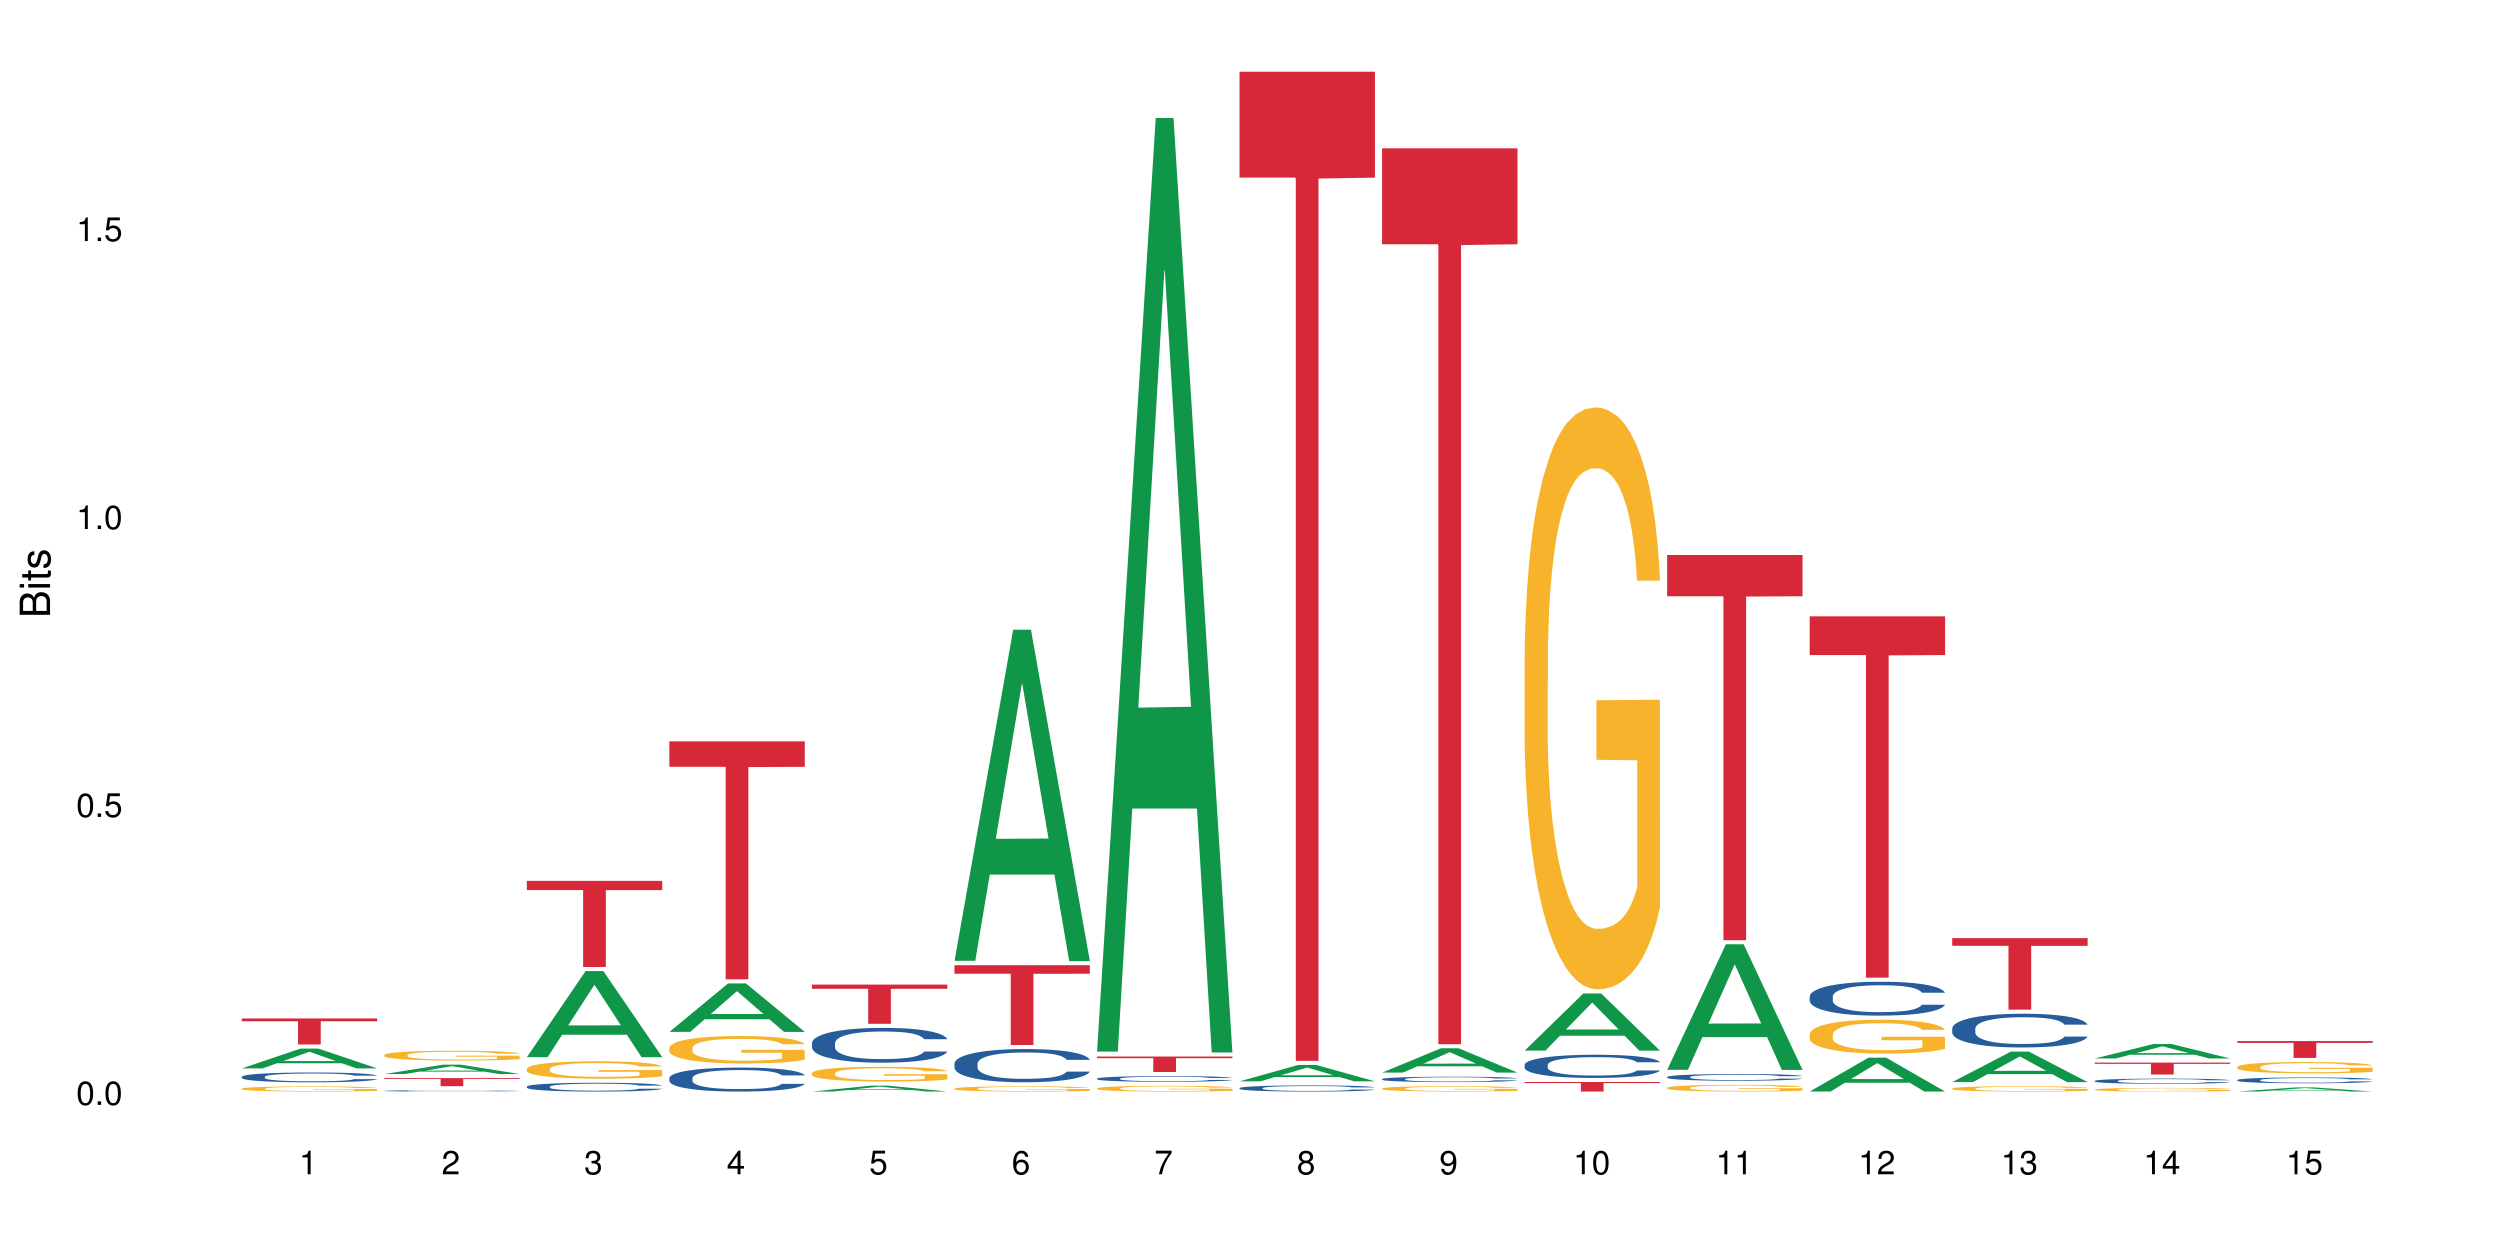 <?xml version="1.0" encoding="UTF-8"?>
<svg xmlns="http://www.w3.org/2000/svg" xmlns:xlink="http://www.w3.org/1999/xlink" width="720pt" height="360pt" viewBox="0 0 720 360" version="1.1">
<defs>
<g>
<symbol overflow="visible" id="glyph0-0">
<path style="stroke:none;" d=""/>
</symbol>
<symbol overflow="visible" id="glyph0-1">
<path style="stroke:none;" d="M 2.641 -6.797 C 2 -6.797 1.422 -6.531 1.078 -6.047 C 0.641 -5.453 0.406 -4.547 0.406 -3.297 C 0.406 -1 1.188 0.219 2.641 0.219 C 4.078 0.219 4.859 -1 4.859 -3.234 C 4.859 -4.562 4.656 -5.438 4.203 -6.047 C 3.844 -6.531 3.281 -6.797 2.641 -6.797 Z M 2.641 -6.047 C 3.547 -6.047 4 -5.125 4 -3.312 C 4 -1.375 3.562 -0.484 2.625 -0.484 C 1.734 -0.484 1.281 -1.422 1.281 -3.281 C 1.281 -5.141 1.734 -6.047 2.641 -6.047 Z M 2.641 -6.047 "/>
</symbol>
<symbol overflow="visible" id="glyph0-2">
<path style="stroke:none;" d="M 1.828 -1 L 0.828 -1 L 0.828 0 L 1.828 0 Z M 1.828 -1 "/>
</symbol>
<symbol overflow="visible" id="glyph0-3">
<path style="stroke:none;" d="M 4.562 -6.797 L 1.062 -6.797 L 0.547 -3.094 L 1.328 -3.094 C 1.719 -3.562 2.047 -3.734 2.578 -3.734 C 3.484 -3.734 4.062 -3.109 4.062 -2.094 C 4.062 -1.125 3.484 -0.531 2.578 -0.531 C 1.828 -0.531 1.375 -0.906 1.188 -1.672 L 0.328 -1.672 C 0.453 -1.109 0.547 -0.844 0.75 -0.594 C 1.125 -0.078 1.828 0.219 2.594 0.219 C 3.969 0.219 4.922 -0.781 4.922 -2.219 C 4.922 -3.562 4.031 -4.484 2.719 -4.484 C 2.25 -4.484 1.859 -4.359 1.469 -4.062 L 1.734 -5.969 L 4.562 -5.969 Z M 4.562 -6.797 "/>
</symbol>
<symbol overflow="visible" id="glyph0-4">
<path style="stroke:none;" d="M 2.484 -4.844 L 2.484 0 L 3.328 0 L 3.328 -6.797 L 2.766 -6.797 C 2.469 -5.75 2.281 -5.609 0.984 -5.453 L 0.984 -4.844 Z M 2.484 -4.844 "/>
</symbol>
<symbol overflow="visible" id="glyph0-5">
<path style="stroke:none;" d="M 4.859 -0.828 L 1.281 -0.828 C 1.359 -1.391 1.672 -1.75 2.5 -2.234 L 3.469 -2.75 C 4.406 -3.266 4.906 -3.969 4.906 -4.812 C 4.906 -5.375 4.672 -5.906 4.266 -6.266 C 3.859 -6.625 3.375 -6.797 2.719 -6.797 C 1.859 -6.797 1.219 -6.5 0.844 -5.922 C 0.609 -5.562 0.5 -5.125 0.484 -4.438 L 1.328 -4.438 C 1.359 -4.906 1.406 -5.188 1.531 -5.406 C 1.75 -5.812 2.188 -6.062 2.703 -6.062 C 3.469 -6.062 4.031 -5.516 4.031 -4.781 C 4.031 -4.25 3.719 -3.797 3.125 -3.438 L 2.234 -2.938 C 0.812 -2.141 0.406 -1.5 0.328 0 L 4.859 0 Z M 4.859 -0.828 "/>
</symbol>
<symbol overflow="visible" id="glyph0-6">
<path style="stroke:none;" d="M 2.125 -3.125 L 2.578 -3.125 C 3.516 -3.125 3.984 -2.703 3.984 -1.891 C 3.984 -1.031 3.469 -0.531 2.578 -0.531 C 1.656 -0.531 1.203 -0.984 1.156 -1.969 L 0.312 -1.969 C 0.344 -1.422 0.438 -1.078 0.609 -0.766 C 0.953 -0.109 1.625 0.219 2.547 0.219 C 3.953 0.219 4.859 -0.609 4.859 -1.906 C 4.859 -2.766 4.516 -3.25 3.703 -3.516 C 4.344 -3.766 4.656 -4.25 4.656 -4.938 C 4.656 -6.109 3.875 -6.797 2.578 -6.797 C 1.203 -6.797 0.484 -6.047 0.453 -4.609 L 1.297 -4.609 C 1.312 -5.016 1.344 -5.25 1.453 -5.453 C 1.641 -5.828 2.062 -6.062 2.594 -6.062 C 3.344 -6.062 3.797 -5.625 3.797 -4.906 C 3.797 -4.422 3.609 -4.141 3.25 -3.984 C 3.016 -3.891 2.719 -3.844 2.125 -3.844 Z M 2.125 -3.125 "/>
</symbol>
<symbol overflow="visible" id="glyph0-7">
<path style="stroke:none;" d="M 3.141 -1.625 L 3.141 0 L 3.984 0 L 3.984 -1.625 L 4.984 -1.625 L 4.984 -2.391 L 3.984 -2.391 L 3.984 -6.797 L 3.359 -6.797 L 0.266 -2.516 L 0.266 -1.625 Z M 3.141 -2.391 L 1 -2.391 L 3.141 -5.359 Z M 3.141 -2.391 "/>
</symbol>
<symbol overflow="visible" id="glyph0-8">
<path style="stroke:none;" d="M 4.781 -5.031 C 4.609 -6.141 3.891 -6.797 2.844 -6.797 C 2.094 -6.797 1.422 -6.438 1.031 -5.828 C 0.609 -5.172 0.406 -4.344 0.406 -3.094 C 0.406 -1.953 0.578 -1.234 0.984 -0.625 C 1.359 -0.078 1.953 0.219 2.703 0.219 C 3.984 0.219 4.922 -0.734 4.922 -2.078 C 4.922 -3.344 4.062 -4.234 2.844 -4.234 C 2.172 -4.234 1.641 -3.969 1.281 -3.469 C 1.281 -5.125 1.828 -6.047 2.797 -6.047 C 3.391 -6.047 3.797 -5.672 3.938 -5.031 Z M 2.734 -3.484 C 3.547 -3.484 4.062 -2.922 4.062 -2 C 4.062 -1.156 3.484 -0.531 2.703 -0.531 C 1.922 -0.531 1.328 -1.188 1.328 -2.047 C 1.328 -2.891 1.906 -3.484 2.734 -3.484 Z M 2.734 -3.484 "/>
</symbol>
<symbol overflow="visible" id="glyph0-9">
<path style="stroke:none;" d="M 4.984 -6.797 L 0.438 -6.797 L 0.438 -5.969 L 4.109 -5.969 C 2.5 -3.656 1.828 -2.234 1.328 0 L 2.219 0 C 2.594 -2.172 3.453 -4.047 4.984 -6.094 Z M 4.984 -6.797 "/>
</symbol>
<symbol overflow="visible" id="glyph0-10">
<path style="stroke:none;" d="M 3.75 -3.578 C 4.453 -4 4.688 -4.344 4.688 -4.984 C 4.688 -6.047 3.844 -6.797 2.641 -6.797 C 1.438 -6.797 0.594 -6.047 0.594 -4.984 C 0.594 -4.359 0.828 -4.016 1.516 -3.578 C 0.734 -3.203 0.359 -2.641 0.359 -1.891 C 0.359 -0.641 1.297 0.219 2.641 0.219 C 3.984 0.219 4.922 -0.641 4.922 -1.875 C 4.922 -2.641 4.531 -3.203 3.75 -3.578 Z M 2.641 -6.047 C 3.359 -6.047 3.812 -5.625 3.812 -4.969 C 3.812 -4.344 3.344 -3.922 2.641 -3.922 C 1.922 -3.922 1.453 -4.344 1.453 -4.984 C 1.453 -5.625 1.922 -6.047 2.641 -6.047 Z M 2.641 -3.203 C 3.484 -3.203 4.062 -2.672 4.062 -1.875 C 4.062 -1.062 3.484 -0.531 2.625 -0.531 C 1.797 -0.531 1.219 -1.078 1.219 -1.875 C 1.219 -2.672 1.797 -3.203 2.641 -3.203 Z M 2.641 -3.203 "/>
</symbol>
<symbol overflow="visible" id="glyph0-11">
<path style="stroke:none;" d="M 0.516 -1.547 C 0.672 -0.438 1.406 0.219 2.438 0.219 C 3.188 0.219 3.859 -0.141 4.266 -0.75 C 4.688 -1.406 4.891 -2.25 4.891 -3.484 C 4.891 -4.625 4.703 -5.359 4.312 -5.953 C 3.938 -6.5 3.344 -6.797 2.594 -6.797 C 1.297 -6.797 0.359 -5.844 0.359 -4.516 C 0.359 -3.25 1.234 -2.344 2.453 -2.344 C 3.094 -2.344 3.562 -2.578 4.016 -3.109 C 4 -1.453 3.469 -0.531 2.5 -0.531 C 1.906 -0.531 1.484 -0.906 1.359 -1.547 Z M 2.578 -6.062 C 3.375 -6.062 3.969 -5.406 3.969 -4.531 C 3.969 -3.688 3.375 -3.094 2.547 -3.094 C 1.734 -3.094 1.234 -3.672 1.234 -4.578 C 1.234 -5.438 1.797 -6.062 2.578 -6.062 Z M 2.578 -6.062 "/>
</symbol>
<symbol overflow="visible" id="glyph1-0">
<path style="stroke:none;" d=""/>
</symbol>
<symbol overflow="visible" id="glyph1-1">
<path style="stroke:none;" d="M 0 -0.953 L 0 -4.891 C 0 -5.719 -0.234 -6.344 -0.734 -6.797 C -1.188 -7.234 -1.812 -7.469 -2.5 -7.469 C -3.547 -7.469 -4.188 -7 -4.625 -5.875 C -4.984 -6.672 -5.641 -7.094 -6.531 -7.094 C -7.156 -7.094 -7.734 -6.859 -8.141 -6.391 C -8.562 -5.938 -8.75 -5.344 -8.75 -4.5 L -8.75 -0.953 Z M -4.984 -2.062 L -7.766 -2.062 L -7.766 -4.219 C -7.766 -4.844 -7.688 -5.203 -7.453 -5.5 C -7.219 -5.812 -6.859 -5.969 -6.375 -5.969 C -5.906 -5.969 -5.531 -5.812 -5.297 -5.5 C -5.062 -5.203 -4.984 -4.844 -4.984 -4.219 Z M -0.984 -2.062 L -4 -2.062 L -4 -4.781 C -4 -5.328 -3.859 -5.688 -3.578 -5.953 C -3.297 -6.219 -2.922 -6.359 -2.484 -6.359 C -2.062 -6.359 -1.688 -6.219 -1.406 -5.953 C -1.109 -5.688 -0.984 -5.328 -0.984 -4.781 Z M -0.984 -2.062 "/>
</symbol>
<symbol overflow="visible" id="glyph1-2">
<path style="stroke:none;" d="M -6.281 -1.797 L -6.281 -0.797 L 0 -0.797 L 0 -1.797 Z M -8.75 -1.797 L -8.75 -0.797 L -7.484 -0.797 L -7.484 -1.797 Z M -8.75 -1.797 "/>
</symbol>
<symbol overflow="visible" id="glyph1-3">
<path style="stroke:none;" d="M -6.281 -3.047 L -6.281 -2.016 L -8.016 -2.016 L -8.016 -1.016 L -6.281 -1.016 L -6.281 -0.172 L -5.469 -0.172 L -5.469 -1.016 L -0.719 -1.016 C -0.078 -1.016 0.281 -1.453 0.281 -2.234 C 0.281 -2.469 0.25 -2.719 0.188 -3.047 L -0.641 -3.047 C -0.609 -2.922 -0.594 -2.766 -0.594 -2.562 C -0.594 -2.141 -0.719 -2.016 -1.156 -2.016 L -5.469 -2.016 L -5.469 -3.047 Z M -6.281 -3.047 "/>
</symbol>
<symbol overflow="visible" id="glyph1-4">
<path style="stroke:none;" d="M -4.531 -5.25 C -5.766 -5.25 -6.469 -4.422 -6.469 -2.969 C -6.469 -1.516 -5.719 -0.562 -4.547 -0.562 C -3.562 -0.562 -3.094 -1.062 -2.734 -2.562 L -2.516 -3.484 C -2.344 -4.188 -2.094 -4.469 -1.625 -4.469 C -1.047 -4.469 -0.641 -3.875 -0.641 -3 C -0.641 -2.453 -0.797 -2 -1.062 -1.75 C -1.25 -1.594 -1.422 -1.531 -1.875 -1.469 L -1.875 -0.406 C -0.422 -0.453 0.281 -1.266 0.281 -2.922 C 0.281 -4.5 -0.5 -5.516 -1.719 -5.516 C -2.656 -5.516 -3.172 -4.984 -3.469 -3.734 L -3.703 -2.766 C -3.891 -1.953 -4.156 -1.609 -4.594 -1.609 C -5.172 -1.609 -5.547 -2.125 -5.547 -2.938 C -5.547 -3.75 -5.203 -4.172 -4.531 -4.203 Z M -4.531 -5.25 "/>
</symbol>
</g>
</defs>
<g id="surface50412">
<rect x="0" y="0" width="720" height="360" style="fill:rgb(100%,100%,100%);fill-opacity:1;stroke:none;"/>
<path style=" stroke:none;fill-rule:nonzero;fill:rgb(6.275%,58.824%,28.235%);fill-opacity:1;" d="M 69.629 307.695 L 69.672 307.691 L 86.547 301.992 L 91.672 301.992 L 108.629 307.703 L 102.668 307.703 L 98.418 306.211 L 79.797 306.211 L 75.629 307.695 L 69.629 307.695 L 81.586 305.594 L 96.711 305.59 L 89.172 302.922 L 89.086 302.918 L 89.004 302.934 L 81.547 305.59 L 81.586 305.594 Z M 69.629 307.695 "/>
<path style=" stroke:none;fill-rule:nonzero;fill:rgb(14.51%,36.078%,60%);fill-opacity:1;" d="M 69.629 310.109 L 69.676 310.105 L 69.676 310.043 L 69.82 309.945 L 70.152 309.824 L 70.484 309.738 L 71.34 309.586 L 72.531 309.438 L 73.766 309.324 L 74.672 309.258 L 75.48 309.207 L 77.332 309.109 L 78.523 309.062 L 79.809 309.02 L 81.375 308.973 L 82.52 308.949 L 85.086 308.906 L 86.988 308.891 L 88.461 308.883 L 91.648 308.883 L 93.551 308.891 L 94.93 308.906 L 96.453 308.926 L 97.738 308.949 L 99.973 309.004 L 101.969 309.078 L 102.871 309.117 L 104.301 309.199 L 105.395 309.277 L 106.156 309.344 L 107.012 309.438 L 107.77 309.555 L 108.344 309.688 L 108.629 309.797 L 101.969 309.797 L 101.637 309.695 L 101.258 309.613 L 100.543 309.508 L 99.828 309.434 L 98.832 309.359 L 97.926 309.309 L 96.691 309.262 L 95.598 309.23 L 94.453 309.207 L 93.359 309.191 L 91.27 309.176 L 88.844 309.176 L 87.938 309.18 L 86.086 309.203 L 85.086 309.219 L 83.66 309.254 L 82.66 309.289 L 81.473 309.34 L 80.664 309.383 L 79.664 309.453 L 78.949 309.512 L 78.141 309.598 L 77.668 309.66 L 77.238 309.734 L 76.859 309.816 L 76.574 309.906 L 76.383 310.004 L 76.289 310.098 L 76.289 310.496 L 76.383 310.59 L 76.621 310.695 L 77.238 310.855 L 78.141 310.992 L 79.188 311.102 L 80.188 311.176 L 80.758 311.215 L 81.52 311.254 L 82.707 311.305 L 84.422 311.359 L 85.418 311.379 L 86.941 311.398 L 88.512 311.41 L 90.602 311.41 L 92.457 311.398 L 93.695 311.387 L 94.977 311.367 L 96.738 311.32 L 97.832 311.281 L 98.781 311.23 L 99.496 311.184 L 99.973 311.141 L 100.684 311.062 L 101.258 310.973 L 101.684 310.883 L 101.969 310.797 L 108.629 310.797 L 108.344 310.898 L 107.914 311 L 107.484 311.074 L 106.82 311.164 L 106.059 311.242 L 104.965 311.336 L 104.062 311.395 L 102.871 311.457 L 101.777 311.508 L 100.59 311.551 L 98.832 311.602 L 97.688 311.629 L 96.453 311.652 L 94.977 311.672 L 93.125 311.691 L 91.125 311.699 L 89.27 311.703 L 87.273 311.699 L 85.801 311.688 L 83.848 311.664 L 81.426 311.617 L 79.664 311.57 L 78.285 311.52 L 77.098 311.469 L 75.766 311.398 L 74.051 311.285 L 73.008 311.199 L 72.293 311.125 L 71.484 311.023 L 70.914 310.934 L 70.246 310.789 L 69.773 310.605 L 69.629 310.465 Z M 69.629 310.109 "/>
<path style=" stroke:none;fill-rule:nonzero;fill:rgb(96.863%,70.196%,16.863%);fill-opacity:1;" d="M 69.629 313.52 L 69.676 313.52 L 69.676 313.492 L 69.867 313.43 L 70.344 313.348 L 70.961 313.277 L 71.625 313.223 L 72.055 313.195 L 72.77 313.152 L 73.387 313.125 L 74.957 313.062 L 76.953 313.004 L 78.047 312.98 L 79.285 312.957 L 81.043 312.93 L 81.852 312.922 L 84.324 312.898 L 87.133 312.887 L 90.223 312.883 L 91.648 312.883 L 93.598 312.891 L 96.262 312.906 L 97.785 312.918 L 98.973 312.93 L 100.211 312.949 L 101.73 312.977 L 103.16 313.008 L 104.301 313.043 L 105.441 313.082 L 106.391 313.125 L 107.199 313.172 L 107.914 313.23 L 108.344 313.277 L 108.629 313.324 L 102.016 313.324 L 101.637 313.277 L 101.207 313.242 L 100.496 313.195 L 99.781 313.164 L 99.066 313.137 L 97.738 313.102 L 96.594 313.082 L 95.168 313.062 L 93.789 313.051 L 92.219 313.043 L 91.27 313.039 L 88.746 313.039 L 86.465 313.047 L 85.133 313.059 L 84.184 313.07 L 82.852 313.09 L 82.043 313.105 L 81.566 313.117 L 80.141 313.16 L 79.188 313.199 L 78.664 313.223 L 78 313.266 L 77.523 313.301 L 77 313.355 L 76.715 313.395 L 76.336 313.488 L 76.289 313.734 L 76.43 313.785 L 76.715 313.84 L 77.098 313.891 L 77.668 313.941 L 78.238 313.98 L 79.234 314.035 L 80.094 314.07 L 80.758 314.094 L 82.043 314.129 L 82.566 314.141 L 83.801 314.164 L 85.086 314.184 L 86.656 314.199 L 87.844 314.207 L 89.746 314.215 L 92.172 314.215 L 95.027 314.207 L 96.832 314.195 L 98.07 314.188 L 98.879 314.176 L 99.875 314.16 L 100.59 314.148 L 101.258 314.133 L 102.062 314.109 L 102.062 313.785 L 90.316 313.785 L 90.316 313.633 L 108.578 313.629 L 108.629 314.16 L 107.629 314.199 L 106.391 314.234 L 105.203 314.262 L 103.965 314.285 L 102.207 314.309 L 100.781 314.324 L 98.594 314.344 L 96.594 314.355 L 94.504 314.363 L 92.648 314.371 L 90.461 314.371 L 88.512 314.367 L 86.418 314.359 L 84.754 314.348 L 83.23 314.336 L 81.711 314.316 L 79.809 314.289 L 78.57 314.266 L 77.285 314.238 L 76.004 314.203 L 74.859 314.168 L 74.102 314.137 L 73.34 314.105 L 72.531 314.066 L 71.77 314.02 L 71.199 313.977 L 70.676 313.93 L 70.297 313.883 L 69.914 313.824 L 69.723 313.773 L 69.629 313.73 Z M 69.629 313.52 "/>
<path style=" stroke:none;fill-rule:nonzero;fill:rgb(83.922%,15.686%,22.353%);fill-opacity:1;" d="M 69.629 293.32 L 108.629 293.32 L 108.629 294.121 L 92.375 294.129 L 92.375 300.812 L 85.836 300.812 L 85.836 294.137 L 85.742 294.121 L 69.629 294.121 Z M 69.629 293.32 "/>
<path style=" stroke:none;fill-rule:nonzero;fill:rgb(6.275%,58.824%,28.235%);fill-opacity:1;" d="M 110.68 309.32 L 110.723 309.32 L 127.598 306.621 L 132.719 306.621 L 149.68 309.324 L 143.719 309.324 L 139.469 308.617 L 120.848 308.617 L 116.68 309.32 L 110.68 309.32 L 122.637 308.328 L 137.762 308.324 L 130.223 307.062 L 130.137 307.059 L 130.055 307.066 L 122.598 308.324 L 122.637 308.328 Z M 110.68 309.32 "/>
<path style=" stroke:none;fill-rule:nonzero;fill:rgb(14.51%,36.078%,60%);fill-opacity:1;" d="M 110.68 314.16 L 110.727 314.16 L 110.727 314.152 L 110.871 314.137 L 111.203 314.121 L 111.535 314.109 L 112.391 314.09 L 113.582 314.07 L 114.816 314.055 L 115.723 314.047 L 116.531 314.039 L 118.383 314.027 L 119.574 314.02 L 120.859 314.016 L 122.426 314.008 L 123.57 314.008 L 126.137 314 L 128.039 314 L 129.512 313.996 L 132.699 313.996 L 134.602 314 L 135.98 314 L 137.504 314.004 L 138.789 314.008 L 141.023 314.016 L 143.02 314.023 L 143.922 314.027 L 145.352 314.039 L 146.445 314.051 L 147.207 314.059 L 148.062 314.07 L 148.82 314.086 L 149.395 314.105 L 149.68 314.117 L 143.02 314.117 L 142.688 314.105 L 142.305 314.094 L 141.594 314.082 L 140.879 314.07 L 139.883 314.059 L 138.977 314.055 L 137.742 314.047 L 136.648 314.043 L 135.504 314.039 L 134.41 314.039 L 132.32 314.035 L 128.988 314.035 L 127.137 314.039 L 126.137 314.043 L 124.711 314.047 L 123.711 314.051 L 122.523 314.059 L 121.715 314.062 L 120.715 314.074 L 120 314.082 L 119.191 314.094 L 118.719 314.102 L 118.289 314.109 L 117.91 314.121 L 117.625 314.133 L 117.434 314.145 L 117.34 314.156 L 117.34 314.211 L 117.434 314.223 L 117.672 314.238 L 118.289 314.258 L 119.191 314.277 L 120.238 314.289 L 121.238 314.301 L 121.809 314.305 L 122.57 314.312 L 123.758 314.316 L 125.473 314.324 L 126.469 314.328 L 127.992 314.332 L 133.508 314.332 L 134.746 314.328 L 136.027 314.324 L 137.789 314.32 L 138.883 314.316 L 139.832 314.309 L 140.547 314.301 L 141.023 314.297 L 141.734 314.285 L 142.305 314.273 L 142.734 314.262 L 143.02 314.25 L 149.68 314.25 L 149.395 314.266 L 148.535 314.289 L 147.871 314.301 L 147.109 314.309 L 146.016 314.32 L 145.113 314.328 L 143.922 314.34 L 142.828 314.344 L 141.641 314.352 L 139.883 314.355 L 138.738 314.359 L 137.504 314.363 L 136.027 314.367 L 134.176 314.367 L 132.176 314.371 L 128.324 314.371 L 126.852 314.367 L 124.898 314.367 L 122.473 314.359 L 120.715 314.352 L 119.336 314.348 L 118.148 314.34 L 116.816 314.332 L 115.102 314.316 L 114.059 314.305 L 113.344 314.293 L 112.535 314.281 L 111.965 314.27 L 111.297 314.25 L 110.824 314.227 L 110.68 314.207 Z M 110.68 314.16 "/>
<path style=" stroke:none;fill-rule:nonzero;fill:rgb(96.863%,70.196%,16.863%);fill-opacity:1;" d="M 110.68 303.824 L 110.727 303.82 L 110.727 303.77 L 110.918 303.652 L 111.395 303.492 L 112.012 303.359 L 112.676 303.258 L 113.105 303.203 L 113.82 303.125 L 114.438 303.066 L 116.008 302.949 L 118.004 302.844 L 119.098 302.797 L 120.336 302.75 L 122.094 302.703 L 122.902 302.684 L 125.375 302.645 L 128.18 302.617 L 131.273 302.609 L 132.699 302.613 L 134.648 302.621 L 137.312 302.652 L 138.836 302.676 L 140.023 302.703 L 141.262 302.738 L 142.781 302.789 L 144.207 302.852 L 145.352 302.914 L 146.492 302.988 L 147.441 303.074 L 148.25 303.164 L 148.965 303.273 L 149.395 303.363 L 149.68 303.453 L 143.066 303.453 L 142.688 303.363 L 142.258 303.293 L 141.547 303.207 L 140.832 303.145 L 140.117 303.098 L 138.789 303.027 L 137.645 302.988 L 136.219 302.949 L 134.84 302.926 L 133.27 302.914 L 132.32 302.906 L 129.797 302.906 L 127.516 302.926 L 126.184 302.945 L 125.234 302.965 L 123.902 303.004 L 123.094 303.035 L 122.617 303.059 L 121.191 303.137 L 120.238 303.211 L 119.715 303.258 L 119.051 303.336 L 118.574 303.406 L 118.051 303.508 L 117.766 303.586 L 117.387 303.762 L 117.34 304.23 L 117.48 304.328 L 117.766 304.434 L 118.148 304.527 L 118.719 304.625 L 119.289 304.699 L 120.285 304.801 L 121.145 304.867 L 121.809 304.91 L 123.094 304.98 L 123.617 305.004 L 124.852 305.051 L 126.137 305.086 L 127.707 305.117 L 128.895 305.133 L 130.797 305.148 L 133.223 305.148 L 136.078 305.133 L 137.883 305.109 L 139.121 305.09 L 139.93 305.07 L 140.926 305.043 L 141.641 305.016 L 142.305 304.988 L 143.113 304.945 L 143.113 304.328 L 131.367 304.324 L 131.367 304.035 L 149.629 304.031 L 149.68 305.043 L 148.68 305.113 L 147.441 305.18 L 146.254 305.23 L 145.016 305.277 L 143.258 305.324 L 141.832 305.355 L 139.645 305.391 L 137.645 305.414 L 135.555 305.43 L 133.699 305.438 L 131.512 305.441 L 129.562 305.438 L 127.469 305.422 L 125.805 305.398 L 124.281 305.375 L 122.762 305.34 L 120.859 305.285 L 119.621 305.242 L 118.336 305.188 L 117.055 305.125 L 115.91 305.055 L 115.152 305 L 114.391 304.938 L 113.582 304.859 L 112.82 304.773 L 112.25 304.691 L 111.727 304.602 L 111.348 304.516 L 110.965 304.398 L 110.773 304.305 L 110.68 304.227 Z M 110.68 303.824 "/>
<path style=" stroke:none;fill-rule:nonzero;fill:rgb(83.922%,15.686%,22.353%);fill-opacity:1;" d="M 110.68 310.504 L 149.68 310.504 L 149.68 310.75 L 133.426 310.754 L 133.426 312.816 L 126.887 312.816 L 126.887 310.754 L 126.793 310.75 L 110.68 310.75 Z M 110.68 310.504 "/>
<path style=" stroke:none;fill-rule:nonzero;fill:rgb(6.275%,58.824%,28.235%);fill-opacity:1;" d="M 151.73 304.449 L 151.773 304.426 L 168.648 279.672 L 173.77 279.672 L 190.73 304.473 L 184.77 304.473 L 180.52 298 L 161.898 298 L 157.73 304.449 L 151.73 304.449 L 163.688 295.32 L 178.812 295.297 L 171.27 283.723 L 171.188 283.703 L 171.105 283.77 L 163.648 295.297 L 163.688 295.32 Z M 151.73 304.449 "/>
<path style=" stroke:none;fill-rule:nonzero;fill:rgb(14.51%,36.078%,60%);fill-opacity:1;" d="M 151.73 312.941 L 151.777 312.938 L 151.777 312.883 L 151.922 312.793 L 152.254 312.684 L 152.586 312.605 L 153.441 312.469 L 154.633 312.34 L 155.867 312.238 L 156.773 312.176 L 157.582 312.129 L 159.434 312.043 L 160.625 312 L 161.91 311.961 L 163.477 311.922 L 164.617 311.898 L 167.188 311.863 L 169.09 311.844 L 170.562 311.84 L 173.75 311.84 L 175.652 311.848 L 177.031 311.859 L 178.555 311.879 L 179.84 311.898 L 182.074 311.949 L 184.07 312.016 L 184.973 312.051 L 186.402 312.125 L 187.496 312.191 L 188.254 312.254 L 189.113 312.34 L 189.871 312.441 L 190.445 312.562 L 190.73 312.66 L 184.07 312.66 L 183.738 312.566 L 183.355 312.496 L 182.645 312.402 L 181.93 312.336 L 180.934 312.266 L 180.027 312.223 L 178.793 312.18 L 177.699 312.152 L 176.555 312.129 L 175.461 312.117 L 173.371 312.102 L 170.945 312.102 L 170.039 312.105 L 168.188 312.125 L 167.188 312.141 L 165.762 312.176 L 164.762 312.203 L 163.574 312.25 L 162.766 312.289 L 161.766 312.352 L 161.051 312.402 L 160.242 312.48 L 159.77 312.539 L 159.34 312.602 L 158.961 312.68 L 158.676 312.762 L 158.484 312.844 L 158.391 312.93 L 158.391 313.289 L 158.484 313.371 L 158.723 313.469 L 159.34 313.609 L 160.242 313.73 L 161.289 313.828 L 162.289 313.898 L 162.859 313.93 L 163.621 313.969 L 164.809 314.016 L 166.52 314.059 L 167.52 314.078 L 169.043 314.098 L 170.613 314.105 L 172.703 314.105 L 174.559 314.098 L 175.797 314.086 L 177.078 314.066 L 178.84 314.027 L 179.934 313.992 L 180.883 313.945 L 181.598 313.902 L 182.074 313.867 L 182.785 313.793 L 183.355 313.715 L 183.785 313.633 L 184.07 313.555 L 190.73 313.555 L 190.445 313.648 L 190.016 313.738 L 189.586 313.805 L 188.922 313.887 L 188.16 313.957 L 187.066 314.039 L 186.164 314.094 L 184.973 314.152 L 183.879 314.195 L 182.691 314.234 L 180.934 314.281 L 179.789 314.305 L 178.555 314.324 L 177.078 314.344 L 175.227 314.359 L 173.227 314.367 L 171.371 314.371 L 169.375 314.367 L 167.902 314.355 L 165.949 314.336 L 163.523 314.293 L 161.766 314.25 L 160.387 314.207 L 159.199 314.16 L 157.867 314.098 L 156.152 313.996 L 155.105 313.918 L 154.395 313.852 L 153.586 313.762 L 153.016 313.68 L 152.348 313.551 L 151.875 313.387 L 151.73 313.258 Z M 151.73 312.941 "/>
<path style=" stroke:none;fill-rule:nonzero;fill:rgb(96.863%,70.196%,16.863%);fill-opacity:1;" d="M 151.73 307.797 L 151.777 307.793 L 151.777 307.699 L 151.969 307.496 L 152.445 307.211 L 153.062 306.98 L 153.727 306.797 L 154.156 306.699 L 154.871 306.562 L 155.488 306.461 L 157.059 306.258 L 159.055 306.062 L 160.148 305.98 L 161.387 305.906 L 163.145 305.816 L 163.953 305.785 L 166.426 305.711 L 169.23 305.668 L 172.324 305.652 L 173.75 305.656 L 175.699 305.676 L 178.363 305.727 L 179.887 305.773 L 181.074 305.816 L 182.312 305.875 L 183.832 305.969 L 185.258 306.078 L 186.402 306.188 L 187.543 306.324 L 188.492 306.473 L 189.301 306.633 L 190.016 306.824 L 190.445 306.984 L 190.73 307.145 L 184.117 307.145 L 183.738 306.984 L 183.309 306.859 L 182.598 306.711 L 181.883 306.598 L 181.168 306.512 L 179.84 306.395 L 178.695 306.32 L 177.27 306.258 L 175.891 306.215 L 174.32 306.188 L 173.371 306.18 L 170.848 306.18 L 168.566 306.211 L 167.234 306.246 L 166.285 306.285 L 164.953 306.352 L 164.145 306.406 L 163.668 306.445 L 162.242 306.586 L 161.289 306.715 L 160.766 306.801 L 160.102 306.938 L 159.625 307.062 L 159.102 307.242 L 158.816 307.383 L 158.438 307.691 L 158.391 308.516 L 158.531 308.688 L 158.816 308.875 L 159.199 309.039 L 159.77 309.215 L 160.34 309.348 L 161.336 309.523 L 162.195 309.645 L 162.859 309.723 L 164.145 309.844 L 164.668 309.887 L 165.902 309.969 L 167.188 310.031 L 168.758 310.086 L 169.945 310.113 L 171.848 310.137 L 174.273 310.137 L 177.129 310.109 L 178.934 310.074 L 180.172 310.039 L 180.98 310.004 L 181.977 309.957 L 182.691 309.91 L 183.355 309.859 L 184.164 309.781 L 184.164 308.688 L 172.418 308.684 L 172.418 308.172 L 190.68 308.168 L 190.73 309.957 L 189.73 310.078 L 188.492 310.199 L 187.305 310.289 L 186.066 310.367 L 184.309 310.453 L 182.883 310.508 L 180.695 310.574 L 178.695 310.613 L 176.605 310.641 L 174.75 310.656 L 172.562 310.66 L 170.613 310.648 L 168.52 310.621 L 166.855 310.586 L 165.332 310.539 L 163.812 310.48 L 161.91 310.387 L 160.672 310.309 L 159.387 310.211 L 158.105 310.098 L 156.961 309.973 L 156.203 309.879 L 155.441 309.77 L 154.633 309.629 L 153.871 309.477 L 153.301 309.332 L 152.777 309.172 L 152.398 309.023 L 152.016 308.816 L 151.824 308.652 L 151.73 308.512 Z M 151.73 307.797 "/>
<path style=" stroke:none;fill-rule:nonzero;fill:rgb(83.922%,15.686%,22.353%);fill-opacity:1;" d="M 151.73 253.691 L 190.73 253.691 L 190.73 256.348 L 174.477 256.371 L 174.477 278.492 L 167.938 278.492 L 167.938 256.395 L 167.84 256.348 L 151.73 256.348 Z M 151.73 253.691 "/>
<path style=" stroke:none;fill-rule:nonzero;fill:rgb(6.275%,58.824%,28.235%);fill-opacity:1;" d="M 192.781 297.184 L 192.824 297.168 L 209.695 283.223 L 214.82 283.223 L 231.781 297.195 L 225.82 297.195 L 221.57 293.547 L 202.949 293.547 L 198.781 297.184 L 192.781 297.184 L 204.738 292.039 L 219.863 292.027 L 212.32 285.504 L 212.238 285.492 L 212.156 285.531 L 204.699 292.027 L 204.738 292.039 Z M 192.781 297.184 "/>
<path style=" stroke:none;fill-rule:nonzero;fill:rgb(14.51%,36.078%,60%);fill-opacity:1;" d="M 192.781 310.473 L 192.828 310.465 L 192.828 310.312 L 192.973 310.074 L 193.305 309.77 L 193.637 309.562 L 194.492 309.191 L 195.684 308.832 L 196.918 308.555 L 197.824 308.391 L 198.633 308.262 L 200.484 308.031 L 201.676 307.91 L 202.957 307.801 L 204.527 307.695 L 205.668 307.633 L 208.238 307.531 L 210.141 307.488 L 211.613 307.469 L 214.801 307.469 L 216.703 307.492 L 218.082 307.523 L 219.605 307.574 L 220.887 307.633 L 223.125 307.77 L 225.121 307.949 L 226.023 308.047 L 227.453 308.242 L 228.547 308.434 L 229.305 308.598 L 230.164 308.832 L 230.922 309.113 L 231.496 309.438 L 231.781 309.707 L 225.121 309.707 L 224.789 309.457 L 224.406 309.262 L 223.695 309 L 222.98 308.816 L 221.984 308.637 L 221.078 308.516 L 219.844 308.395 L 218.75 308.32 L 217.605 308.262 L 216.512 308.227 L 214.422 308.188 L 211.996 308.188 L 211.09 308.199 L 209.238 308.25 L 208.238 308.293 L 206.812 308.383 L 205.812 308.465 L 204.625 308.59 L 203.816 308.699 L 202.816 308.863 L 202.102 309.008 L 201.293 309.215 L 200.82 309.375 L 200.391 309.551 L 200.012 309.758 L 199.727 309.98 L 199.535 310.211 L 199.441 310.441 L 199.441 311.418 L 199.535 311.645 L 199.773 311.91 L 200.391 312.293 L 201.293 312.629 L 202.34 312.895 L 203.34 313.082 L 203.91 313.172 L 204.672 313.273 L 205.859 313.398 L 207.57 313.523 L 208.57 313.574 L 210.094 313.625 L 211.664 313.652 L 213.754 313.652 L 215.609 313.625 L 216.848 313.594 L 218.129 313.543 L 219.891 313.438 L 220.984 313.336 L 221.934 313.215 L 222.648 313.098 L 223.125 312.996 L 223.836 312.801 L 224.406 312.586 L 224.836 312.363 L 225.121 312.148 L 231.781 312.148 L 231.496 312.402 L 231.066 312.648 L 230.637 312.832 L 229.973 313.051 L 229.211 313.246 L 228.117 313.469 L 227.215 313.613 L 226.023 313.77 L 224.93 313.891 L 223.742 314 L 221.984 314.125 L 220.84 314.188 L 219.605 314.246 L 218.129 314.297 L 216.277 314.34 L 214.277 314.363 L 212.422 314.371 L 210.426 314.359 L 208.953 314.332 L 207 314.277 L 204.574 314.164 L 202.816 314.043 L 201.438 313.922 L 200.25 313.797 L 198.918 313.625 L 197.203 313.348 L 196.156 313.133 L 195.445 312.957 L 194.637 312.711 L 194.066 312.492 L 193.398 312.137 L 192.926 311.688 L 192.781 311.344 Z M 192.781 310.473 "/>
<path style=" stroke:none;fill-rule:nonzero;fill:rgb(96.863%,70.196%,16.863%);fill-opacity:1;" d="M 192.781 301.766 L 192.828 301.758 L 192.828 301.613 L 193.02 301.289 L 193.496 300.84 L 194.113 300.473 L 194.777 300.184 L 195.207 300.031 L 195.922 299.812 L 196.539 299.652 L 198.109 299.328 L 200.105 299.027 L 201.199 298.895 L 202.438 298.773 L 204.195 298.637 L 205.004 298.586 L 207.477 298.469 L 210.281 298.398 L 213.375 298.375 L 214.801 298.383 L 216.75 298.41 L 219.414 298.492 L 220.938 298.562 L 222.125 298.637 L 223.363 298.73 L 224.883 298.875 L 226.309 299.047 L 227.453 299.219 L 228.594 299.438 L 229.543 299.668 L 230.352 299.922 L 231.066 300.227 L 231.496 300.477 L 231.781 300.73 L 225.168 300.73 L 224.789 300.477 L 224.359 300.281 L 223.648 300.043 L 222.934 299.871 L 222.219 299.734 L 220.887 299.547 L 219.746 299.43 L 218.32 299.328 L 216.941 299.266 L 215.371 299.219 L 214.422 299.207 L 211.898 299.207 L 209.617 299.258 L 208.285 299.316 L 207.336 299.371 L 206.004 299.48 L 205.195 299.566 L 204.719 299.625 L 203.293 299.848 L 202.34 300.051 L 201.816 300.188 L 201.152 300.406 L 200.676 300.602 L 200.152 300.891 L 199.867 301.105 L 199.488 301.598 L 199.441 302.898 L 199.582 303.172 L 199.867 303.469 L 200.25 303.73 L 200.82 304.004 L 201.391 304.215 L 202.387 304.496 L 203.246 304.684 L 203.91 304.809 L 205.195 305 L 205.719 305.066 L 206.953 305.195 L 208.238 305.297 L 209.809 305.387 L 210.996 305.43 L 212.898 305.465 L 215.324 305.465 L 218.18 305.422 L 219.984 305.363 L 221.223 305.305 L 222.031 305.254 L 223.027 305.176 L 223.742 305.102 L 224.406 305.023 L 225.215 304.902 L 225.215 303.172 L 213.469 303.168 L 213.469 302.355 L 231.73 302.352 L 231.781 305.176 L 230.781 305.371 L 229.543 305.559 L 228.355 305.703 L 227.117 305.824 L 225.359 305.965 L 223.934 306.051 L 221.746 306.152 L 219.746 306.215 L 217.656 306.258 L 215.801 306.281 L 213.613 306.289 L 211.664 306.273 L 209.57 306.23 L 207.906 306.172 L 206.383 306.102 L 204.859 306.008 L 202.957 305.855 L 201.723 305.73 L 200.438 305.582 L 199.152 305.398 L 198.012 305.203 L 197.25 305.051 L 196.492 304.879 L 195.684 304.664 L 194.922 304.418 L 194.352 304.191 L 193.828 303.941 L 193.445 303.699 L 193.066 303.375 L 192.875 303.117 L 192.781 302.891 Z M 192.781 301.766 "/>
<path style=" stroke:none;fill-rule:nonzero;fill:rgb(83.922%,15.686%,22.353%);fill-opacity:1;" d="M 192.781 213.512 L 231.781 213.512 L 231.781 220.848 L 215.527 220.91 L 215.527 282.043 L 208.988 282.043 L 208.988 220.977 L 208.891 220.848 L 192.781 220.848 Z M 192.781 213.512 "/>
<path style=" stroke:none;fill-rule:nonzero;fill:rgb(6.275%,58.824%,28.235%);fill-opacity:1;" d="M 233.832 314.367 L 233.875 314.367 L 250.746 312.672 L 255.871 312.672 L 272.832 314.371 L 266.871 314.371 L 262.621 313.926 L 244 313.926 L 239.832 314.367 L 233.832 314.367 L 245.789 313.742 L 260.914 313.742 L 253.371 312.949 L 253.289 312.949 L 253.207 312.953 L 245.75 313.742 L 245.789 313.742 Z M 233.832 314.367 "/>
<path style=" stroke:none;fill-rule:nonzero;fill:rgb(14.51%,36.078%,60%);fill-opacity:1;" d="M 233.832 300.398 L 233.879 300.387 L 233.879 300.168 L 234.023 299.82 L 234.355 299.379 L 234.688 299.078 L 235.543 298.539 L 236.734 298.016 L 237.969 297.613 L 238.875 297.375 L 239.684 297.191 L 241.535 296.855 L 242.727 296.68 L 244.008 296.523 L 245.578 296.367 L 246.719 296.277 L 249.289 296.129 L 251.191 296.066 L 252.664 296.039 L 255.852 296.039 L 257.754 296.074 L 259.133 296.121 L 260.656 296.195 L 261.938 296.277 L 264.176 296.477 L 266.172 296.734 L 267.074 296.883 L 268.504 297.164 L 269.598 297.441 L 270.355 297.676 L 271.215 298.016 L 271.973 298.43 L 272.543 298.895 L 272.832 299.289 L 266.172 299.289 L 265.84 298.922 L 265.457 298.641 L 264.746 298.262 L 264.031 298 L 263.031 297.734 L 262.129 297.559 L 260.895 297.383 L 259.801 297.273 L 258.656 297.191 L 257.562 297.137 L 255.473 297.082 L 253.047 297.082 L 252.141 297.102 L 250.289 297.176 L 249.289 297.238 L 247.863 297.367 L 246.863 297.484 L 245.676 297.668 L 244.867 297.824 L 243.867 298.062 L 243.152 298.273 L 242.344 298.574 L 241.871 298.805 L 241.441 299.059 L 241.062 299.363 L 240.777 299.684 L 240.586 300.02 L 240.492 300.352 L 240.492 301.77 L 240.586 302.098 L 240.824 302.484 L 241.441 303.043 L 242.344 303.527 L 243.391 303.914 L 244.391 304.188 L 244.961 304.316 L 245.723 304.461 L 246.91 304.645 L 248.621 304.828 L 249.621 304.902 L 251.145 304.973 L 252.711 305.012 L 254.805 305.012 L 256.66 304.973 L 257.898 304.93 L 259.18 304.855 L 260.941 304.699 L 262.035 304.555 L 262.984 304.379 L 263.699 304.207 L 264.176 304.059 L 264.887 303.773 L 265.457 303.465 L 265.887 303.145 L 266.172 302.832 L 272.832 302.832 L 272.543 303.199 L 272.117 303.555 L 271.688 303.82 L 271.023 304.141 L 270.262 304.426 L 269.168 304.746 L 268.266 304.957 L 267.074 305.184 L 265.98 305.359 L 264.793 305.516 L 263.031 305.699 L 261.891 305.789 L 260.656 305.871 L 259.18 305.945 L 257.324 306.008 L 255.328 306.047 L 253.473 306.055 L 251.477 306.035 L 250.004 306 L 248.051 305.918 L 245.625 305.754 L 243.867 305.578 L 242.488 305.406 L 241.297 305.223 L 239.969 304.973 L 238.254 304.57 L 237.207 304.262 L 236.496 304.004 L 235.688 303.648 L 235.117 303.328 L 234.449 302.812 L 233.977 302.164 L 233.832 301.66 Z M 233.832 300.398 "/>
<path style=" stroke:none;fill-rule:nonzero;fill:rgb(96.863%,70.196%,16.863%);fill-opacity:1;" d="M 233.832 309.059 L 233.879 309.055 L 233.879 308.977 L 234.07 308.801 L 234.547 308.559 L 235.164 308.363 L 235.828 308.207 L 236.258 308.125 L 236.973 308.008 L 237.59 307.922 L 239.16 307.746 L 241.156 307.582 L 242.25 307.516 L 243.488 307.449 L 245.246 307.375 L 246.055 307.348 L 248.527 307.285 L 251.332 307.246 L 254.426 307.234 L 255.852 307.238 L 257.801 307.254 L 260.465 307.297 L 261.988 307.336 L 263.176 307.375 L 264.414 307.426 L 265.934 307.504 L 267.359 307.594 L 268.504 307.688 L 269.645 307.805 L 270.594 307.93 L 271.402 308.066 L 272.117 308.23 L 272.543 308.367 L 272.832 308.5 L 266.219 308.5 L 265.84 308.367 L 265.41 308.262 L 264.699 308.133 L 263.984 308.039 L 263.27 307.965 L 261.938 307.863 L 260.797 307.801 L 259.371 307.746 L 257.992 307.711 L 256.422 307.688 L 255.473 307.68 L 252.949 307.68 L 250.668 307.707 L 249.336 307.738 L 248.387 307.77 L 247.055 307.828 L 246.246 307.875 L 245.77 307.906 L 244.344 308.027 L 243.391 308.137 L 242.867 308.211 L 242.203 308.328 L 241.727 308.43 L 241.203 308.586 L 240.918 308.703 L 240.539 308.969 L 240.492 309.668 L 240.633 309.816 L 240.918 309.977 L 241.297 310.117 L 241.871 310.262 L 242.441 310.375 L 243.438 310.527 L 244.297 310.629 L 244.961 310.695 L 246.246 310.801 L 246.77 310.836 L 248.004 310.906 L 249.289 310.961 L 250.859 311.008 L 252.047 311.027 L 253.949 311.047 L 256.375 311.047 L 259.227 311.023 L 261.035 310.996 L 262.273 310.965 L 263.082 310.938 L 264.078 310.895 L 264.793 310.855 L 265.457 310.812 L 266.266 310.746 L 266.266 309.816 L 254.52 309.812 L 254.52 309.375 L 272.781 309.371 L 272.832 310.895 L 271.832 311 L 270.594 311.098 L 269.406 311.176 L 268.168 311.242 L 266.41 311.316 L 264.984 311.363 L 262.797 311.418 L 260.797 311.453 L 258.707 311.477 L 256.852 311.488 L 254.664 311.492 L 252.711 311.484 L 250.621 311.461 L 248.957 311.43 L 247.434 311.391 L 245.91 311.34 L 244.008 311.258 L 242.773 311.191 L 241.488 311.109 L 240.203 311.012 L 239.062 310.91 L 238.301 310.828 L 237.543 310.734 L 236.734 310.617 L 235.973 310.484 L 235.402 310.363 L 234.879 310.227 L 234.496 310.102 L 234.117 309.926 L 233.926 309.785 L 233.832 309.664 Z M 233.832 309.059 "/>
<path style=" stroke:none;fill-rule:nonzero;fill:rgb(83.922%,15.686%,22.353%);fill-opacity:1;" d="M 233.832 283.566 L 272.832 283.566 L 272.832 284.773 L 256.578 284.785 L 256.578 294.859 L 250.039 294.859 L 250.039 284.793 L 249.941 284.773 L 233.832 284.773 Z M 233.832 283.566 "/>
<path style=" stroke:none;fill-rule:nonzero;fill:rgb(6.275%,58.824%,28.235%);fill-opacity:1;" d="M 274.883 276.711 L 274.926 276.621 L 291.797 181.367 L 296.922 181.367 L 313.883 276.801 L 307.922 276.801 L 303.672 251.887 L 285.051 251.887 L 280.883 276.711 L 274.883 276.711 L 286.84 241.582 L 301.965 241.492 L 294.422 196.957 L 294.34 196.867 L 294.258 197.137 L 286.801 241.492 L 286.84 241.582 Z M 274.883 276.711 "/>
<path style=" stroke:none;fill-rule:nonzero;fill:rgb(14.51%,36.078%,60%);fill-opacity:1;" d="M 274.883 306.289 L 274.93 306.281 L 274.93 306.07 L 275.074 305.738 L 275.406 305.32 L 275.738 305.031 L 276.594 304.516 L 277.785 304.02 L 279.02 303.633 L 279.926 303.406 L 280.734 303.23 L 282.586 302.91 L 283.777 302.742 L 285.059 302.594 L 286.629 302.445 L 287.77 302.359 L 290.34 302.219 L 292.242 302.156 L 293.715 302.133 L 296.902 302.133 L 298.805 302.168 L 300.184 302.211 L 301.707 302.281 L 302.988 302.359 L 305.227 302.551 L 307.223 302.797 L 308.125 302.934 L 309.555 303.207 L 310.648 303.469 L 311.406 303.695 L 312.266 304.02 L 313.023 304.41 L 313.594 304.855 L 313.883 305.234 L 307.223 305.234 L 306.891 304.883 L 306.508 304.613 L 305.797 304.254 L 305.082 304 L 304.082 303.746 L 303.18 303.582 L 301.945 303.414 L 300.852 303.312 L 299.707 303.23 L 298.613 303.18 L 296.523 303.129 L 294.098 303.129 L 293.191 303.145 L 291.34 303.215 L 290.34 303.277 L 288.914 303.398 L 287.914 303.512 L 286.727 303.688 L 285.918 303.836 L 284.918 304.062 L 284.203 304.262 L 283.395 304.551 L 282.922 304.77 L 282.492 305.016 L 282.113 305.301 L 281.828 305.609 L 281.637 305.93 L 281.539 306.246 L 281.539 307.598 L 281.637 307.914 L 281.875 308.281 L 282.492 308.812 L 283.395 309.277 L 284.441 309.645 L 285.441 309.906 L 286.012 310.027 L 286.773 310.168 L 287.961 310.344 L 289.672 310.516 L 290.672 310.586 L 292.195 310.656 L 293.762 310.691 L 295.855 310.691 L 297.711 310.656 L 298.949 310.613 L 300.23 310.543 L 301.992 310.395 L 303.086 310.254 L 304.035 310.09 L 304.75 309.922 L 305.227 309.781 L 305.938 309.512 L 306.508 309.215 L 306.938 308.91 L 307.223 308.613 L 313.883 308.613 L 313.594 308.961 L 313.168 309.301 L 312.738 309.555 L 312.074 309.863 L 311.312 310.133 L 310.219 310.438 L 309.316 310.641 L 308.125 310.855 L 307.031 311.023 L 305.844 311.172 L 304.082 311.348 L 302.941 311.434 L 301.707 311.512 L 300.23 311.582 L 298.375 311.645 L 296.379 311.68 L 294.523 311.688 L 292.527 311.668 L 291.051 311.633 L 289.102 311.555 L 286.676 311.398 L 284.918 311.234 L 283.539 311.066 L 282.348 310.891 L 281.02 310.656 L 279.305 310.273 L 278.258 309.977 L 277.547 309.73 L 276.738 309.391 L 276.168 309.086 L 275.5 308.594 L 275.027 307.977 L 274.883 307.496 Z M 274.883 306.289 "/>
<path style=" stroke:none;fill-rule:nonzero;fill:rgb(96.863%,70.196%,16.863%);fill-opacity:1;" d="M 274.883 313.512 L 274.93 313.508 L 274.93 313.48 L 275.121 313.422 L 275.598 313.336 L 276.215 313.266 L 276.879 313.211 L 277.309 313.18 L 278.023 313.141 L 278.641 313.109 L 280.211 313.047 L 282.207 312.988 L 283.301 312.965 L 284.539 312.941 L 286.297 312.914 L 287.105 312.906 L 289.578 312.883 L 292.383 312.871 L 295.477 312.867 L 296.902 312.867 L 298.852 312.875 L 301.516 312.887 L 303.039 312.902 L 304.227 312.914 L 305.465 312.934 L 306.984 312.961 L 308.41 312.996 L 309.555 313.027 L 310.695 313.07 L 311.645 313.113 L 312.453 313.16 L 313.168 313.219 L 313.594 313.266 L 313.883 313.312 L 307.27 313.312 L 306.891 313.266 L 306.461 313.23 L 305.75 313.184 L 305.035 313.152 L 304.32 313.125 L 302.988 313.09 L 301.848 313.066 L 300.422 313.047 L 299.043 313.035 L 297.473 313.027 L 296.523 313.023 L 294 313.023 L 291.719 313.035 L 290.387 313.047 L 289.438 313.055 L 288.105 313.078 L 287.297 313.094 L 286.82 313.105 L 285.395 313.148 L 284.441 313.184 L 283.918 313.211 L 283.254 313.254 L 282.777 313.289 L 282.254 313.344 L 281.969 313.387 L 281.59 313.48 L 281.539 313.727 L 281.684 313.777 L 281.969 313.836 L 282.348 313.883 L 282.922 313.938 L 283.492 313.977 L 284.488 314.031 L 285.344 314.066 L 286.012 314.09 L 287.297 314.125 L 287.82 314.137 L 289.055 314.164 L 290.34 314.184 L 291.91 314.199 L 293.098 314.207 L 295 314.215 L 297.426 314.215 L 300.277 314.207 L 302.086 314.195 L 303.324 314.184 L 304.133 314.176 L 305.129 314.16 L 305.844 314.145 L 306.508 314.129 L 307.316 314.105 L 307.316 313.777 L 295.57 313.777 L 295.57 313.625 L 313.832 313.621 L 313.883 314.16 L 312.883 314.195 L 311.645 314.23 L 310.457 314.258 L 309.219 314.281 L 307.461 314.309 L 306.035 314.324 L 303.848 314.344 L 301.848 314.355 L 299.758 314.363 L 297.902 314.371 L 295.715 314.371 L 293.762 314.367 L 291.672 314.359 L 290.008 314.348 L 288.484 314.336 L 286.961 314.316 L 285.059 314.289 L 283.824 314.266 L 281.254 314.203 L 280.113 314.164 L 279.352 314.137 L 278.594 314.102 L 277.785 314.062 L 277.023 314.016 L 276.453 313.973 L 275.93 313.926 L 275.547 313.879 L 275.168 313.816 L 274.977 313.77 L 274.883 313.727 Z M 274.883 313.512 "/>
<path style=" stroke:none;fill-rule:nonzero;fill:rgb(83.922%,15.686%,22.353%);fill-opacity:1;" d="M 274.883 277.98 L 313.883 277.98 L 313.883 280.438 L 297.629 280.461 L 297.629 300.953 L 291.09 300.953 L 291.09 280.48 L 290.992 280.438 L 274.883 280.438 Z M 274.883 277.98 "/>
<path style=" stroke:none;fill-rule:nonzero;fill:rgb(6.275%,58.824%,28.235%);fill-opacity:1;" d="M 315.934 302.855 L 315.977 302.602 L 332.848 33.988 L 337.973 33.988 L 354.93 303.109 L 348.973 303.109 L 344.723 232.859 L 326.102 232.859 L 321.934 302.855 L 315.934 302.855 L 327.891 203.801 L 343.016 203.547 L 335.473 77.957 L 335.391 77.707 L 335.309 78.465 L 327.848 203.547 L 327.891 203.801 Z M 315.934 302.855 "/>
<path style=" stroke:none;fill-rule:nonzero;fill:rgb(14.51%,36.078%,60%);fill-opacity:1;" d="M 315.934 310.629 L 315.98 310.629 L 315.98 310.594 L 316.125 310.535 L 316.457 310.465 L 316.789 310.414 L 317.645 310.328 L 318.836 310.242 L 320.07 310.176 L 320.977 310.137 L 321.781 310.105 L 323.637 310.051 L 324.828 310.023 L 326.109 310 L 327.68 309.973 L 328.82 309.957 L 331.391 309.934 L 333.293 309.922 L 334.766 309.918 L 337.953 309.918 L 339.855 309.926 L 341.234 309.934 L 342.758 309.945 L 344.039 309.957 L 346.277 309.992 L 348.273 310.031 L 349.176 310.055 L 350.605 310.102 L 351.699 310.148 L 352.457 310.188 L 353.316 310.242 L 354.074 310.309 L 354.645 310.387 L 354.93 310.449 L 348.273 310.449 L 347.941 310.391 L 347.559 310.344 L 346.848 310.281 L 346.133 310.238 L 345.133 310.195 L 344.23 310.168 L 342.996 310.141 L 341.902 310.121 L 340.758 310.105 L 339.664 310.098 L 337.574 310.09 L 335.148 310.09 L 334.242 310.094 L 332.391 310.105 L 331.391 310.113 L 329.965 310.137 L 328.965 310.156 L 327.777 310.184 L 326.969 310.211 L 325.969 310.25 L 325.254 310.285 L 324.445 310.332 L 323.973 310.371 L 323.543 310.414 L 323.164 310.461 L 322.879 310.516 L 322.688 310.57 L 322.59 310.625 L 322.59 310.855 L 322.688 310.91 L 322.926 310.973 L 323.543 311.062 L 324.445 311.141 L 325.492 311.207 L 326.492 311.25 L 327.062 311.27 L 327.824 311.293 L 329.012 311.324 L 330.723 311.355 L 331.723 311.367 L 333.246 311.379 L 334.812 311.383 L 336.906 311.383 L 338.762 311.379 L 340 311.371 L 341.281 311.359 L 343.043 311.332 L 344.137 311.309 L 345.086 311.281 L 345.801 311.254 L 346.277 311.23 L 346.988 311.184 L 347.559 311.133 L 347.988 311.078 L 348.273 311.027 L 354.93 311.027 L 354.645 311.09 L 354.219 311.148 L 353.789 311.191 L 353.125 311.242 L 352.363 311.289 L 351.27 311.34 L 350.367 311.375 L 349.176 311.414 L 348.082 311.441 L 346.895 311.469 L 345.133 311.496 L 343.992 311.512 L 342.758 311.523 L 341.281 311.535 L 339.426 311.547 L 337.43 311.555 L 335.574 311.555 L 333.578 311.551 L 332.102 311.547 L 330.152 311.531 L 327.727 311.504 L 325.969 311.477 L 324.59 311.449 L 323.398 311.418 L 322.07 311.379 L 320.355 311.312 L 319.309 311.262 L 318.598 311.219 L 317.789 311.16 L 317.219 311.109 L 316.551 311.027 L 316.074 310.918 L 315.934 310.836 Z M 315.934 310.629 "/>
<path style=" stroke:none;fill-rule:nonzero;fill:rgb(96.863%,70.196%,16.863%);fill-opacity:1;" d="M 315.934 313.434 L 315.98 313.434 L 315.98 313.402 L 316.172 313.336 L 316.648 313.242 L 317.266 313.168 L 317.93 313.109 L 318.359 313.078 L 319.074 313.031 L 319.691 313 L 321.262 312.934 L 323.258 312.867 L 324.352 312.844 L 325.586 312.816 L 327.348 312.789 L 328.156 312.777 L 330.629 312.754 L 333.434 312.738 L 336.527 312.734 L 337.953 312.734 L 339.902 312.742 L 342.566 312.758 L 344.09 312.773 L 345.277 312.789 L 346.516 312.809 L 348.035 312.836 L 349.461 312.875 L 350.605 312.91 L 351.746 312.953 L 352.695 313.004 L 353.504 313.055 L 354.219 313.117 L 354.645 313.168 L 354.93 313.223 L 348.32 313.223 L 347.941 313.168 L 347.512 313.129 L 346.801 313.078 L 346.086 313.043 L 345.371 313.016 L 344.039 312.977 L 342.898 312.953 L 341.473 312.934 L 340.094 312.918 L 338.523 312.91 L 337.574 312.906 L 335.051 312.906 L 332.77 312.918 L 331.438 312.93 L 330.488 312.941 L 329.156 312.965 L 328.348 312.98 L 327.871 312.992 L 326.445 313.039 L 325.492 313.082 L 324.969 313.109 L 324.305 313.156 L 323.828 313.195 L 323.305 313.254 L 323.02 313.301 L 322.641 313.402 L 322.59 313.668 L 322.734 313.727 L 323.02 313.789 L 323.398 313.84 L 323.973 313.898 L 324.543 313.941 L 325.539 314 L 326.395 314.039 L 327.062 314.062 L 328.348 314.105 L 328.871 314.117 L 330.105 314.145 L 331.391 314.164 L 332.961 314.184 L 334.148 314.191 L 336.051 314.199 L 338.477 314.199 L 341.328 314.191 L 343.137 314.18 L 344.375 314.168 L 345.184 314.156 L 346.18 314.141 L 346.895 314.125 L 347.559 314.109 L 348.367 314.082 L 348.367 313.727 L 336.621 313.727 L 336.621 313.559 L 354.883 313.555 L 354.93 314.141 L 353.934 314.18 L 352.695 314.219 L 351.508 314.25 L 350.27 314.273 L 348.512 314.305 L 347.086 314.32 L 344.898 314.344 L 342.898 314.355 L 340.809 314.363 L 338.953 314.371 L 336.766 314.371 L 334.812 314.367 L 332.723 314.359 L 331.059 314.348 L 329.535 314.332 L 328.012 314.312 L 326.109 314.281 L 324.875 314.254 L 323.59 314.223 L 322.305 314.188 L 321.164 314.148 L 320.402 314.113 L 319.645 314.078 L 318.836 314.035 L 318.074 313.984 L 317.504 313.938 L 316.98 313.887 L 316.598 313.836 L 316.219 313.77 L 316.027 313.715 L 315.934 313.668 Z M 315.934 313.434 "/>
<path style=" stroke:none;fill-rule:nonzero;fill:rgb(83.922%,15.686%,22.353%);fill-opacity:1;" d="M 315.934 304.289 L 354.93 304.289 L 354.93 304.766 L 338.68 304.77 L 338.68 308.738 L 332.141 308.738 L 332.141 304.773 L 332.043 304.766 L 315.934 304.766 Z M 315.934 304.289 "/>
<path style=" stroke:none;fill-rule:nonzero;fill:rgb(6.275%,58.824%,28.235%);fill-opacity:1;" d="M 356.984 311.418 L 357.027 311.414 L 373.898 306.703 L 379.023 306.703 L 395.98 311.422 L 390.023 311.422 L 385.773 310.191 L 367.148 310.191 L 362.984 311.418 L 356.984 311.418 L 368.941 309.68 L 384.066 309.676 L 376.523 307.473 L 376.441 307.469 L 376.359 307.484 L 368.898 309.676 L 368.941 309.68 Z M 356.984 311.418 "/>
<path style=" stroke:none;fill-rule:nonzero;fill:rgb(14.51%,36.078%,60%);fill-opacity:1;" d="M 356.984 313.371 L 357.031 313.371 L 357.031 313.332 L 357.176 313.27 L 357.508 313.191 L 357.84 313.137 L 358.695 313.043 L 359.887 312.949 L 361.121 312.879 L 362.023 312.836 L 362.832 312.805 L 364.688 312.746 L 365.879 312.715 L 367.16 312.688 L 368.73 312.66 L 369.871 312.645 L 372.441 312.617 L 374.344 312.605 L 375.816 312.602 L 379.004 312.602 L 380.906 312.609 L 382.285 312.617 L 383.809 312.629 L 385.09 312.645 L 387.328 312.68 L 389.324 312.723 L 390.227 312.75 L 391.656 312.801 L 392.75 312.848 L 393.508 312.891 L 394.367 312.949 L 395.125 313.023 L 395.695 313.105 L 395.98 313.176 L 389.324 313.176 L 388.992 313.109 L 388.609 313.062 L 387.898 312.996 L 387.184 312.949 L 386.184 312.902 L 385.281 312.871 L 384.047 312.84 L 382.953 312.82 L 381.809 312.805 L 380.715 312.797 L 378.625 312.785 L 376.199 312.785 L 375.293 312.789 L 373.438 312.801 L 372.441 312.812 L 371.016 312.836 L 370.016 312.855 L 368.828 312.891 L 368.02 312.918 L 367.02 312.957 L 366.305 312.996 L 365.496 313.051 L 365.023 313.09 L 364.594 313.137 L 364.215 313.188 L 363.926 313.246 L 363.738 313.305 L 363.641 313.363 L 363.641 313.613 L 363.738 313.672 L 363.977 313.738 L 364.594 313.84 L 365.496 313.926 L 366.543 313.992 L 367.543 314.039 L 368.113 314.062 L 368.875 314.09 L 370.062 314.121 L 371.773 314.152 L 372.773 314.168 L 374.297 314.18 L 375.863 314.188 L 377.957 314.188 L 379.812 314.18 L 381.047 314.172 L 382.332 314.16 L 384.094 314.133 L 385.188 314.105 L 386.137 314.074 L 386.852 314.043 L 387.328 314.02 L 388.039 313.969 L 388.609 313.914 L 389.039 313.855 L 389.324 313.801 L 395.98 313.801 L 395.695 313.867 L 395.27 313.93 L 394.84 313.977 L 394.176 314.031 L 393.414 314.082 L 392.32 314.141 L 391.418 314.176 L 390.227 314.219 L 389.133 314.246 L 387.945 314.273 L 386.184 314.309 L 385.043 314.324 L 383.809 314.34 L 382.332 314.352 L 380.477 314.363 L 378.48 314.367 L 376.625 314.371 L 374.629 314.367 L 373.152 314.359 L 371.203 314.348 L 368.777 314.316 L 367.02 314.285 L 365.641 314.254 L 364.449 314.223 L 363.121 314.18 L 361.406 314.109 L 360.359 314.055 L 359.648 314.008 L 358.84 313.945 L 358.27 313.891 L 357.602 313.797 L 357.125 313.684 L 356.984 313.594 Z M 356.984 313.371 "/>
<path style=" stroke:none;fill-rule:nonzero;fill:rgb(83.922%,15.686%,22.353%);fill-opacity:1;" d="M 356.984 20.664 L 395.98 20.664 L 395.98 51.156 L 379.73 51.422 L 379.73 305.523 L 373.191 305.523 L 373.191 51.691 L 373.094 51.156 L 356.984 51.156 Z M 356.984 20.664 "/>
<path style=" stroke:none;fill-rule:nonzero;fill:rgb(6.275%,58.824%,28.235%);fill-opacity:1;" d="M 398.035 308.906 L 398.078 308.902 L 414.949 301.91 L 420.074 301.91 L 437.031 308.914 L 431.074 308.914 L 426.824 307.086 L 408.199 307.086 L 404.035 308.906 L 398.035 308.906 L 409.992 306.328 L 425.117 306.324 L 417.574 303.055 L 417.492 303.047 L 417.41 303.066 L 409.949 306.324 L 409.992 306.328 Z M 398.035 308.906 "/>
<path style=" stroke:none;fill-rule:nonzero;fill:rgb(14.51%,36.078%,60%);fill-opacity:1;" d="M 398.035 310.766 L 398.082 310.766 L 398.082 310.73 L 398.227 310.68 L 398.559 310.609 L 398.891 310.562 L 399.746 310.48 L 400.938 310.398 L 402.172 310.336 L 403.074 310.301 L 403.883 310.273 L 405.738 310.219 L 406.93 310.191 L 408.211 310.168 L 409.781 310.145 L 410.922 310.129 L 413.492 310.109 L 415.395 310.098 L 416.867 310.094 L 420.055 310.094 L 421.957 310.098 L 423.336 310.105 L 424.859 310.117 L 426.141 310.129 L 428.379 310.16 L 430.375 310.203 L 431.277 310.223 L 432.707 310.27 L 433.801 310.309 L 434.559 310.348 L 435.414 310.398 L 436.176 310.465 L 436.746 310.535 L 437.031 310.598 L 430.375 310.598 L 430.043 310.539 L 429.66 310.496 L 428.949 310.438 L 428.234 310.398 L 427.234 310.355 L 426.332 310.328 L 425.098 310.301 L 424 310.285 L 422.859 310.273 L 421.766 310.262 L 419.676 310.254 L 417.25 310.254 L 416.344 310.258 L 414.488 310.27 L 413.492 310.277 L 412.066 310.301 L 411.066 310.316 L 409.875 310.344 L 409.07 310.371 L 408.07 310.406 L 407.355 310.438 L 406.547 310.484 L 406.07 310.52 L 405.645 310.562 L 405.266 310.609 L 404.977 310.656 L 404.789 310.711 L 404.691 310.762 L 404.691 310.98 L 404.789 311.031 L 405.027 311.09 L 405.645 311.176 L 406.547 311.25 L 407.594 311.312 L 408.594 311.355 L 409.164 311.375 L 409.926 311.395 L 411.113 311.426 L 412.824 311.453 L 413.824 311.465 L 415.348 311.477 L 416.914 311.48 L 419.008 311.48 L 420.863 311.477 L 422.098 311.469 L 423.383 311.457 L 425.145 311.434 L 426.238 311.41 L 427.188 311.383 L 427.902 311.355 L 428.379 311.332 L 429.09 311.289 L 429.66 311.242 L 430.09 311.191 L 430.375 311.145 L 437.031 311.145 L 436.746 311.199 L 436.32 311.258 L 435.891 311.297 L 435.227 311.348 L 434.465 311.391 L 433.371 311.441 L 432.469 311.473 L 431.277 311.508 L 430.184 311.535 L 428.996 311.559 L 427.234 311.586 L 426.094 311.602 L 424.859 311.613 L 423.383 311.625 L 421.527 311.637 L 419.531 311.641 L 415.68 311.641 L 414.203 311.633 L 412.254 311.621 L 409.828 311.594 L 408.07 311.57 L 406.691 311.543 L 405.5 311.512 L 404.168 311.477 L 402.457 311.414 L 401.41 311.363 L 400.699 311.324 L 399.891 311.27 L 399.32 311.219 L 398.652 311.141 L 398.176 311.039 L 398.035 310.961 Z M 398.035 310.766 "/>
<path style=" stroke:none;fill-rule:nonzero;fill:rgb(96.863%,70.196%,16.863%);fill-opacity:1;" d="M 398.035 313.484 L 398.082 313.484 L 398.082 313.457 L 398.273 313.391 L 398.75 313.305 L 399.367 313.23 L 400.031 313.176 L 400.461 313.145 L 401.172 313.102 L 401.793 313.07 L 403.363 313.008 L 405.359 312.949 L 406.453 312.922 L 407.688 312.898 L 409.449 312.871 L 410.258 312.863 L 412.73 312.84 L 415.535 312.824 L 418.629 312.82 L 420.055 312.824 L 422.004 312.828 L 424.668 312.844 L 426.191 312.859 L 427.379 312.871 L 428.613 312.891 L 430.137 312.918 L 431.562 312.953 L 432.707 312.988 L 433.848 313.031 L 434.797 313.074 L 435.605 313.125 L 436.32 313.184 L 436.746 313.234 L 437.031 313.281 L 430.422 313.281 L 430.043 313.234 L 429.613 313.195 L 428.902 313.148 L 428.188 313.113 L 427.473 313.086 L 426.141 313.051 L 425 313.027 L 423.574 313.008 L 422.195 312.996 L 420.625 312.988 L 419.676 312.984 L 417.152 312.984 L 414.871 312.996 L 413.539 313.004 L 412.586 313.016 L 411.258 313.039 L 410.449 313.055 L 409.973 313.066 L 408.547 313.109 L 407.594 313.148 L 407.07 313.176 L 406.406 313.219 L 405.93 313.258 L 405.406 313.312 L 405.121 313.355 L 404.742 313.453 L 404.691 313.707 L 404.836 313.762 L 405.121 313.82 L 405.5 313.871 L 406.07 313.922 L 406.645 313.965 L 407.641 314.02 L 408.496 314.059 L 409.164 314.082 L 410.449 314.117 L 410.973 314.133 L 412.207 314.156 L 413.492 314.176 L 415.062 314.195 L 416.25 314.203 L 418.152 314.211 L 420.578 314.211 L 423.43 314.199 L 425.238 314.191 L 426.477 314.18 L 427.285 314.168 L 428.281 314.152 L 428.996 314.141 L 429.66 314.125 L 430.469 314.098 L 430.469 313.762 L 418.723 313.758 L 418.723 313.602 L 436.984 313.602 L 437.031 314.152 L 436.035 314.191 L 434.797 314.227 L 433.609 314.258 L 432.371 314.281 L 430.613 314.309 L 429.188 314.324 L 427 314.344 L 425 314.355 L 422.906 314.363 L 421.055 314.371 L 418.867 314.371 L 416.914 314.367 L 414.824 314.359 L 413.16 314.348 L 410.113 314.316 L 408.211 314.285 L 406.977 314.262 L 405.691 314.23 L 404.406 314.195 L 403.266 314.16 L 402.504 314.129 L 401.746 314.094 L 400.938 314.051 L 400.176 314.004 L 399.605 313.961 L 399.082 313.91 L 398.699 313.863 L 398.32 313.801 L 398.129 313.75 L 398.035 313.707 Z M 398.035 313.484 "/>
<path style=" stroke:none;fill-rule:nonzero;fill:rgb(83.922%,15.686%,22.353%);fill-opacity:1;" d="M 398.035 42.723 L 437.031 42.723 L 437.031 70.34 L 420.781 70.582 L 420.781 300.73 L 414.242 300.73 L 414.242 70.824 L 414.145 70.34 L 398.035 70.34 Z M 398.035 42.723 "/>
<path style=" stroke:none;fill-rule:nonzero;fill:rgb(6.275%,58.824%,28.235%);fill-opacity:1;" d="M 439.086 302.582 L 439.129 302.566 L 456 286.113 L 461.125 286.113 L 478.082 302.598 L 472.125 302.598 L 467.875 298.293 L 449.25 298.293 L 445.086 302.582 L 439.086 302.582 L 451.043 296.512 L 466.168 296.496 L 458.625 288.805 L 458.543 288.789 L 458.461 288.836 L 451 296.496 L 451.043 296.512 Z M 439.086 302.582 "/>
<path style=" stroke:none;fill-rule:nonzero;fill:rgb(14.51%,36.078%,60%);fill-opacity:1;" d="M 439.086 306.676 L 439.133 306.672 L 439.133 306.523 L 439.277 306.293 L 439.609 306 L 439.941 305.801 L 440.797 305.441 L 441.988 305.094 L 443.223 304.824 L 444.125 304.664 L 444.934 304.543 L 446.789 304.316 L 447.98 304.203 L 449.262 304.098 L 450.832 303.996 L 451.973 303.934 L 454.543 303.836 L 456.445 303.793 L 457.918 303.773 L 461.105 303.773 L 463.008 303.801 L 464.387 303.832 L 465.91 303.879 L 467.191 303.934 L 469.43 304.066 L 471.426 304.238 L 472.328 304.336 L 473.754 304.523 L 474.852 304.707 L 475.609 304.867 L 476.465 305.094 L 477.227 305.367 L 477.797 305.676 L 478.082 305.941 L 471.426 305.941 L 471.094 305.695 L 470.711 305.508 L 470 305.258 L 469.285 305.082 L 468.285 304.902 L 467.383 304.789 L 466.145 304.672 L 465.051 304.598 L 463.91 304.543 L 462.816 304.508 L 460.727 304.469 L 458.301 304.469 L 457.395 304.484 L 455.539 304.531 L 454.543 304.574 L 453.117 304.66 L 452.117 304.738 L 450.926 304.859 L 450.117 304.965 L 449.121 305.121 L 448.406 305.262 L 447.598 305.465 L 447.121 305.617 L 446.695 305.789 L 446.312 305.988 L 446.027 306.203 L 445.84 306.426 L 445.742 306.648 L 445.742 307.594 L 445.84 307.812 L 446.078 308.066 L 446.695 308.441 L 447.598 308.762 L 448.645 309.02 L 449.645 309.203 L 450.215 309.289 L 450.977 309.387 L 452.164 309.508 L 453.875 309.629 L 454.875 309.676 L 456.398 309.727 L 457.965 309.75 L 460.059 309.75 L 461.914 309.727 L 463.148 309.695 L 464.434 309.648 L 466.195 309.543 L 467.289 309.445 L 468.238 309.328 L 468.953 309.215 L 469.43 309.117 L 470.141 308.926 L 470.711 308.719 L 471.141 308.508 L 471.426 308.301 L 478.082 308.301 L 477.797 308.543 L 477.371 308.781 L 476.941 308.957 L 476.277 309.172 L 475.516 309.359 L 474.422 309.574 L 473.52 309.715 L 472.328 309.867 L 471.234 309.98 L 470.047 310.086 L 468.285 310.207 L 467.145 310.27 L 465.91 310.324 L 464.434 310.371 L 462.578 310.414 L 460.582 310.441 L 458.727 310.445 L 456.73 310.434 L 455.254 310.41 L 453.305 310.355 L 450.879 310.246 L 449.121 310.129 L 447.742 310.012 L 446.551 309.891 L 445.219 309.727 L 443.508 309.457 L 442.461 309.25 L 441.75 309.078 L 440.941 308.844 L 440.371 308.629 L 439.703 308.289 L 439.227 307.855 L 439.086 307.52 Z M 439.086 306.676 "/>
<path style=" stroke:none;fill-rule:nonzero;fill:rgb(96.863%,70.196%,16.863%);fill-opacity:1;" d="M 439.086 189.121 L 439.133 188.969 L 439.133 185.906 L 439.324 179.02 L 439.801 169.531 L 440.418 161.727 L 441.082 155.602 L 441.512 152.391 L 442.223 147.797 L 442.844 144.43 L 444.41 137.543 L 446.41 131.113 L 447.504 128.359 L 448.738 125.758 L 450.5 122.848 L 451.309 121.777 L 453.781 119.328 L 456.586 117.797 L 459.68 117.34 L 461.105 117.492 L 463.055 118.105 L 465.719 119.789 L 467.242 121.32 L 468.43 122.848 L 469.664 124.84 L 471.188 127.898 L 472.613 131.574 L 473.754 135.246 L 474.898 139.84 L 475.848 144.734 L 476.656 150.094 L 477.371 156.52 L 477.797 161.879 L 478.082 167.234 L 471.473 167.234 L 471.094 161.879 L 470.664 157.746 L 469.949 152.695 L 469.238 149.023 L 468.523 146.113 L 467.191 142.133 L 466.051 139.684 L 464.625 137.543 L 463.246 136.164 L 461.676 135.246 L 460.727 134.941 L 458.203 134.941 L 455.922 136.012 L 454.59 137.238 L 453.637 138.461 L 452.309 140.758 L 451.5 142.594 L 451.023 143.816 L 449.598 148.562 L 448.645 152.848 L 448.121 155.758 L 447.457 160.348 L 446.98 164.48 L 446.457 170.602 L 446.172 175.195 L 445.793 185.602 L 445.742 213.152 L 445.887 218.969 L 446.172 225.242 L 446.551 230.754 L 447.121 236.57 L 447.695 241.008 L 448.691 246.977 L 449.547 250.957 L 450.215 253.559 L 451.5 257.691 L 452.02 259.066 L 453.258 261.824 L 454.543 263.965 L 456.113 265.801 L 457.301 266.719 L 459.203 267.484 L 461.629 267.484 L 464.48 266.566 L 466.289 265.344 L 467.527 264.117 L 468.336 263.047 L 469.332 261.363 L 470.047 259.832 L 470.711 258.148 L 471.52 255.547 L 471.52 218.969 L 459.773 218.812 L 459.773 201.672 L 478.035 201.52 L 478.082 261.363 L 477.086 265.496 L 475.848 269.477 L 474.66 272.535 L 473.422 275.137 L 471.664 278.047 L 470.238 279.883 L 468.047 282.027 L 466.051 283.402 L 463.957 284.32 L 462.105 284.781 L 459.918 284.934 L 457.965 284.629 L 455.875 283.711 L 454.211 282.484 L 452.688 280.953 L 451.164 278.965 L 449.262 275.75 L 448.027 273.148 L 446.742 269.934 L 445.457 266.109 L 444.316 261.977 L 443.555 258.762 L 442.797 255.09 L 441.988 250.496 L 441.227 245.293 L 440.656 240.547 L 440.133 235.191 L 439.75 230.141 L 439.371 223.254 L 439.18 217.742 L 439.086 213 Z M 439.086 189.121 "/>
<path style=" stroke:none;fill-rule:nonzero;fill:rgb(83.922%,15.686%,22.353%);fill-opacity:1;" d="M 439.086 311.625 L 478.082 311.625 L 478.082 311.918 L 461.832 311.922 L 461.832 314.371 L 455.293 314.371 L 455.293 311.926 L 455.195 311.918 L 439.086 311.918 Z M 439.086 311.625 "/>
<path style=" stroke:none;fill-rule:nonzero;fill:rgb(6.275%,58.824%,28.235%);fill-opacity:1;" d="M 480.137 308.109 L 480.18 308.074 L 497.051 271.949 L 502.176 271.949 L 519.133 308.141 L 513.176 308.141 L 508.926 298.695 L 490.301 298.695 L 486.137 308.109 L 480.137 308.109 L 492.094 294.789 L 507.219 294.754 L 499.676 277.863 L 499.594 277.828 L 499.512 277.934 L 492.051 294.754 L 492.094 294.789 Z M 480.137 308.109 "/>
<path style=" stroke:none;fill-rule:nonzero;fill:rgb(14.51%,36.078%,60%);fill-opacity:1;" d="M 480.137 310.164 L 480.184 310.16 L 480.184 310.121 L 480.328 310.051 L 480.66 309.969 L 480.992 309.91 L 481.848 309.805 L 483.039 309.703 L 484.273 309.625 L 485.176 309.578 L 485.984 309.543 L 487.84 309.48 L 489.031 309.445 L 490.312 309.414 L 491.883 309.387 L 493.023 309.367 L 495.594 309.34 L 497.496 309.328 L 498.969 309.32 L 502.156 309.32 L 504.059 309.328 L 505.438 309.336 L 506.961 309.352 L 508.242 309.367 L 510.48 309.406 L 512.477 309.457 L 513.379 309.484 L 514.805 309.539 L 515.898 309.594 L 516.66 309.637 L 517.516 309.703 L 518.277 309.785 L 518.848 309.875 L 519.133 309.949 L 512.477 309.949 L 512.145 309.879 L 511.762 309.824 L 511.051 309.75 L 510.336 309.699 L 509.336 309.648 L 508.434 309.617 L 507.195 309.582 L 506.102 309.559 L 504.961 309.543 L 503.867 309.535 L 501.773 309.523 L 499.352 309.523 L 498.445 309.527 L 496.59 309.543 L 495.594 309.555 L 494.164 309.578 L 493.168 309.602 L 491.977 309.637 L 491.168 309.668 L 490.172 309.711 L 489.457 309.754 L 488.648 309.812 L 488.172 309.855 L 487.746 309.906 L 487.363 309.965 L 487.078 310.027 L 486.891 310.09 L 486.793 310.156 L 486.793 310.43 L 486.891 310.492 L 487.129 310.566 L 487.746 310.676 L 488.648 310.77 L 489.695 310.844 L 490.695 310.895 L 491.266 310.922 L 492.027 310.949 L 493.215 310.984 L 494.926 311.02 L 495.926 311.035 L 497.449 311.047 L 499.016 311.055 L 501.109 311.055 L 502.965 311.047 L 504.199 311.039 L 505.484 311.023 L 507.246 310.996 L 508.34 310.965 L 509.289 310.934 L 510.004 310.898 L 510.48 310.871 L 511.191 310.816 L 511.762 310.758 L 512.191 310.695 L 512.477 310.633 L 519.133 310.633 L 518.848 310.703 L 518.422 310.773 L 517.992 310.824 L 517.328 310.887 L 516.566 310.941 L 515.473 311.004 L 514.57 311.043 L 513.379 311.09 L 512.285 311.121 L 511.098 311.152 L 509.336 311.188 L 508.195 311.207 L 506.961 311.223 L 505.484 311.234 L 503.629 311.246 L 501.633 311.254 L 499.777 311.258 L 497.781 311.254 L 496.305 311.246 L 494.355 311.23 L 491.93 311.199 L 490.172 311.164 L 488.793 311.133 L 487.602 311.094 L 486.27 311.047 L 484.559 310.969 L 483.512 310.91 L 482.801 310.859 L 481.992 310.793 L 481.422 310.73 L 480.754 310.629 L 480.277 310.504 L 480.137 310.406 Z M 480.137 310.164 "/>
<path style=" stroke:none;fill-rule:nonzero;fill:rgb(96.863%,70.196%,16.863%);fill-opacity:1;" d="M 480.137 313.266 L 480.184 313.262 L 480.184 313.227 L 480.375 313.148 L 480.848 313.039 L 481.469 312.949 L 482.133 312.879 L 482.562 312.84 L 483.273 312.789 L 483.895 312.75 L 485.461 312.668 L 487.461 312.594 L 488.555 312.562 L 489.789 312.531 L 491.551 312.5 L 492.359 312.488 L 494.832 312.457 L 497.637 312.441 L 500.73 312.438 L 502.156 312.438 L 504.105 312.445 L 506.77 312.465 L 508.289 312.48 L 509.48 312.5 L 510.715 312.523 L 512.238 312.559 L 513.664 312.602 L 514.805 312.645 L 515.949 312.695 L 516.898 312.754 L 517.707 312.812 L 518.422 312.887 L 518.848 312.949 L 519.133 313.012 L 512.523 313.012 L 512.145 312.949 L 511.715 312.902 L 511 312.844 L 510.289 312.801 L 509.574 312.77 L 508.242 312.723 L 507.102 312.695 L 505.676 312.668 L 504.297 312.652 L 502.727 312.645 L 501.773 312.641 L 499.254 312.641 L 496.973 312.652 L 495.641 312.664 L 494.688 312.68 L 493.359 312.707 L 492.551 312.727 L 492.074 312.742 L 490.648 312.797 L 489.695 312.848 L 489.172 312.879 L 488.508 312.934 L 488.031 312.98 L 487.508 313.051 L 487.223 313.105 L 486.844 313.223 L 486.793 313.543 L 486.938 313.609 L 487.223 313.68 L 487.602 313.746 L 488.172 313.812 L 488.746 313.863 L 489.742 313.934 L 490.598 313.977 L 491.266 314.008 L 492.551 314.055 L 493.07 314.07 L 494.309 314.105 L 495.594 314.129 L 497.164 314.148 L 498.352 314.16 L 500.254 314.168 L 502.68 314.168 L 505.531 314.16 L 507.34 314.145 L 508.578 314.129 L 509.387 314.117 L 510.383 314.098 L 511.098 314.082 L 511.762 314.062 L 512.57 314.031 L 512.57 313.609 L 500.824 313.605 L 500.824 313.41 L 519.086 313.406 L 519.133 314.098 L 518.137 314.145 L 516.898 314.191 L 515.711 314.227 L 514.473 314.258 L 512.715 314.293 L 511.289 314.312 L 509.098 314.336 L 507.102 314.352 L 505.008 314.363 L 503.156 314.367 L 500.969 314.371 L 499.016 314.367 L 496.926 314.355 L 495.262 314.344 L 493.738 314.324 L 492.215 314.301 L 490.312 314.266 L 489.078 314.234 L 487.793 314.199 L 486.508 314.152 L 485.367 314.105 L 484.605 314.07 L 483.848 314.027 L 483.039 313.973 L 482.277 313.914 L 481.707 313.859 L 481.184 313.797 L 480.801 313.738 L 480.422 313.66 L 480.23 313.594 L 480.137 313.539 Z M 480.137 313.266 "/>
<path style=" stroke:none;fill-rule:nonzero;fill:rgb(83.922%,15.686%,22.353%);fill-opacity:1;" d="M 480.137 159.84 L 519.133 159.84 L 519.133 171.715 L 502.883 171.816 L 502.883 270.77 L 496.344 270.77 L 496.344 171.922 L 496.246 171.715 L 480.137 171.715 Z M 480.137 159.84 "/>
<path style=" stroke:none;fill-rule:nonzero;fill:rgb(6.275%,58.824%,28.235%);fill-opacity:1;" d="M 521.188 314.363 L 521.227 314.352 L 538.102 304.617 L 543.227 304.617 L 560.184 314.371 L 554.227 314.371 L 549.977 311.824 L 531.352 311.824 L 527.188 314.363 L 521.188 314.363 L 533.145 310.77 L 548.27 310.762 L 540.727 306.211 L 540.645 306.199 L 540.562 306.23 L 533.102 310.762 L 533.145 310.77 Z M 521.188 314.363 "/>
<path style=" stroke:none;fill-rule:nonzero;fill:rgb(14.51%,36.078%,60%);fill-opacity:1;" d="M 521.188 286.992 L 521.234 286.984 L 521.234 286.77 L 521.379 286.434 L 521.711 286.004 L 522.043 285.711 L 522.898 285.184 L 524.09 284.676 L 525.324 284.281 L 526.227 284.051 L 527.035 283.871 L 528.891 283.543 L 530.082 283.375 L 531.363 283.223 L 532.934 283.07 L 534.074 282.98 L 536.645 282.84 L 538.547 282.777 L 540.02 282.75 L 543.207 282.75 L 545.109 282.785 L 546.488 282.828 L 548.012 282.902 L 549.293 282.98 L 551.531 283.176 L 553.527 283.426 L 554.43 283.57 L 555.855 283.848 L 556.949 284.113 L 557.711 284.344 L 558.566 284.676 L 559.328 285.078 L 559.898 285.531 L 560.184 285.914 L 553.527 285.914 L 553.195 285.559 L 552.812 285.281 L 552.102 284.914 L 551.387 284.656 L 550.387 284.398 L 549.484 284.23 L 548.246 284.059 L 547.152 283.953 L 546.012 283.871 L 544.918 283.82 L 542.824 283.766 L 540.402 283.766 L 539.496 283.785 L 537.641 283.855 L 536.645 283.918 L 535.215 284.043 L 534.219 284.156 L 533.027 284.336 L 532.219 284.488 L 531.223 284.719 L 530.508 284.926 L 529.699 285.219 L 529.223 285.441 L 528.797 285.691 L 528.414 285.984 L 528.129 286.297 L 527.941 286.629 L 527.844 286.949 L 527.844 288.332 L 527.941 288.652 L 528.18 289.027 L 528.797 289.57 L 529.699 290.043 L 530.746 290.418 L 531.746 290.684 L 532.316 290.809 L 533.078 290.953 L 534.266 291.129 L 535.977 291.309 L 536.977 291.379 L 538.5 291.453 L 540.066 291.488 L 542.16 291.488 L 544.016 291.453 L 545.25 291.406 L 546.535 291.336 L 548.297 291.184 L 549.391 291.043 L 550.34 290.871 L 551.055 290.703 L 551.531 290.559 L 552.242 290.285 L 552.812 289.98 L 553.242 289.668 L 553.527 289.363 L 560.184 289.363 L 559.898 289.723 L 559.473 290.07 L 559.043 290.328 L 558.379 290.641 L 557.617 290.918 L 556.523 291.227 L 555.621 291.434 L 554.43 291.656 L 553.336 291.824 L 552.148 291.977 L 550.387 292.156 L 549.246 292.246 L 548.012 292.324 L 546.535 292.395 L 544.68 292.457 L 542.684 292.496 L 540.828 292.504 L 538.832 292.484 L 537.355 292.449 L 535.406 292.371 L 532.98 292.211 L 531.223 292.039 L 529.844 291.871 L 528.652 291.691 L 527.32 291.453 L 525.609 291.059 L 524.562 290.758 L 523.852 290.508 L 523.043 290.16 L 522.473 289.848 L 521.805 289.348 L 521.328 288.715 L 521.188 288.223 Z M 521.188 286.992 "/>
<path style=" stroke:none;fill-rule:nonzero;fill:rgb(96.863%,70.196%,16.863%);fill-opacity:1;" d="M 521.188 297.859 L 521.234 297.852 L 521.234 297.672 L 521.426 297.273 L 521.898 296.719 L 522.52 296.266 L 523.184 295.91 L 523.613 295.723 L 524.324 295.457 L 524.945 295.258 L 526.512 294.859 L 528.512 294.484 L 529.605 294.324 L 530.84 294.172 L 532.602 294.004 L 533.41 293.941 L 535.883 293.797 L 538.688 293.711 L 541.781 293.684 L 543.207 293.691 L 545.156 293.727 L 547.82 293.824 L 549.34 293.914 L 550.531 294.004 L 551.766 294.121 L 553.289 294.297 L 554.715 294.512 L 555.855 294.727 L 557 294.992 L 557.949 295.277 L 558.758 295.59 L 559.473 295.965 L 559.898 296.273 L 560.184 296.586 L 553.574 296.586 L 553.195 296.273 L 552.766 296.035 L 552.051 295.742 L 551.34 295.527 L 550.625 295.359 L 549.293 295.125 L 548.152 294.984 L 546.727 294.859 L 545.348 294.777 L 543.777 294.727 L 542.824 294.707 L 540.305 294.707 L 538.023 294.77 L 536.691 294.84 L 535.738 294.914 L 534.406 295.047 L 533.602 295.152 L 533.125 295.223 L 531.699 295.5 L 530.746 295.75 L 530.223 295.918 L 529.559 296.188 L 529.082 296.426 L 528.559 296.781 L 528.273 297.051 L 527.895 297.656 L 527.844 299.258 L 527.988 299.598 L 528.273 299.965 L 528.652 300.285 L 529.223 300.621 L 529.797 300.879 L 530.793 301.227 L 531.648 301.461 L 532.316 301.609 L 533.602 301.852 L 534.121 301.934 L 535.359 302.094 L 536.645 302.215 L 538.211 302.324 L 539.402 302.379 L 541.305 302.422 L 543.73 302.422 L 546.582 302.367 L 548.391 302.297 L 549.625 302.227 L 550.434 302.164 L 551.434 302.066 L 552.148 301.977 L 552.812 301.879 L 553.621 301.727 L 553.621 299.598 L 541.875 299.59 L 541.875 298.59 L 560.137 298.582 L 560.184 302.066 L 559.188 302.305 L 557.949 302.539 L 556.762 302.715 L 555.523 302.867 L 553.766 303.035 L 552.336 303.145 L 550.148 303.27 L 548.152 303.348 L 546.059 303.402 L 544.207 303.43 L 542.016 303.438 L 540.066 303.418 L 537.977 303.367 L 536.309 303.293 L 534.789 303.207 L 533.266 303.09 L 531.363 302.902 L 530.129 302.75 L 528.844 302.562 L 527.559 302.34 L 526.418 302.102 L 525.656 301.914 L 524.895 301.699 L 524.09 301.434 L 523.328 301.129 L 522.758 300.855 L 522.234 300.543 L 521.852 300.25 L 521.473 299.848 L 521.281 299.527 L 521.188 299.25 Z M 521.188 297.859 "/>
<path style=" stroke:none;fill-rule:nonzero;fill:rgb(83.922%,15.686%,22.353%);fill-opacity:1;" d="M 521.188 177.512 L 560.184 177.512 L 560.184 188.652 L 543.934 188.75 L 543.934 281.57 L 537.395 281.57 L 537.395 188.848 L 537.297 188.652 L 521.188 188.652 Z M 521.188 177.512 "/>
<path style=" stroke:none;fill-rule:nonzero;fill:rgb(6.275%,58.824%,28.235%);fill-opacity:1;" d="M 562.238 311.641 L 562.277 311.633 L 579.152 302.852 L 584.277 302.852 L 601.234 311.648 L 595.277 311.648 L 591.027 309.352 L 572.402 309.352 L 568.238 311.641 L 562.238 311.641 L 574.195 308.402 L 589.32 308.395 L 581.777 304.289 L 581.695 304.281 L 581.613 304.305 L 574.152 308.395 L 574.195 308.402 Z M 562.238 311.641 "/>
<path style=" stroke:none;fill-rule:nonzero;fill:rgb(14.51%,36.078%,60%);fill-opacity:1;" d="M 562.238 296.188 L 562.285 296.18 L 562.285 295.965 L 562.43 295.629 L 562.762 295.203 L 563.094 294.91 L 563.949 294.387 L 565.137 293.879 L 566.375 293.492 L 567.277 293.258 L 568.086 293.082 L 569.941 292.754 L 571.133 292.586 L 572.414 292.434 L 573.984 292.285 L 575.125 292.195 L 577.695 292.055 L 579.598 291.992 L 581.07 291.965 L 584.258 291.965 L 586.16 292 L 587.539 292.043 L 589.062 292.113 L 590.344 292.195 L 592.578 292.391 L 594.578 292.637 L 595.48 292.781 L 596.906 293.055 L 598 293.32 L 598.762 293.551 L 599.617 293.879 L 600.379 294.281 L 600.949 294.73 L 601.234 295.113 L 594.578 295.113 L 594.246 294.758 L 593.863 294.484 L 593.152 294.121 L 592.438 293.863 L 591.438 293.605 L 590.535 293.438 L 589.297 293.27 L 588.203 293.16 L 587.062 293.082 L 585.969 293.027 L 583.875 292.977 L 581.453 292.977 L 580.547 292.992 L 578.691 293.062 L 577.695 293.125 L 576.266 293.25 L 575.27 293.367 L 574.078 293.543 L 573.27 293.695 L 572.273 293.926 L 571.559 294.129 L 570.75 294.422 L 570.273 294.645 L 569.848 294.891 L 569.465 295.184 L 569.18 295.496 L 568.992 295.824 L 568.895 296.145 L 568.895 297.52 L 568.992 297.836 L 569.23 298.211 L 569.848 298.75 L 570.75 299.223 L 571.797 299.594 L 572.797 299.859 L 573.367 299.984 L 574.129 300.125 L 575.316 300.305 L 577.027 300.48 L 578.027 300.551 L 579.551 300.625 L 581.117 300.66 L 583.211 300.66 L 585.066 300.625 L 586.301 300.578 L 587.586 300.508 L 589.348 300.355 L 590.441 300.215 L 591.391 300.047 L 592.105 299.879 L 592.578 299.738 L 593.293 299.461 L 593.863 299.16 L 594.293 298.848 L 594.578 298.547 L 601.234 298.547 L 600.949 298.902 L 600.523 299.25 L 600.094 299.504 L 599.43 299.816 L 598.668 300.09 L 597.574 300.402 L 596.672 300.605 L 595.48 300.828 L 594.387 300.996 L 593.199 301.148 L 591.438 301.324 L 590.297 301.414 L 589.062 301.492 L 587.586 301.562 L 585.73 301.625 L 583.734 301.66 L 581.879 301.672 L 579.883 301.652 L 578.406 301.617 L 576.457 301.539 L 574.031 301.379 L 572.273 301.211 L 570.895 301.039 L 569.703 300.863 L 568.371 300.625 L 566.66 300.234 L 565.613 299.93 L 564.902 299.684 L 564.094 299.336 L 563.523 299.027 L 562.855 298.531 L 562.379 297.898 L 562.238 297.41 Z M 562.238 296.188 "/>
<path style=" stroke:none;fill-rule:nonzero;fill:rgb(96.863%,70.196%,16.863%);fill-opacity:1;" d="M 562.238 313.488 L 562.285 313.488 L 562.285 313.461 L 562.477 313.395 L 562.949 313.309 L 563.57 313.238 L 564.234 313.18 L 564.664 313.152 L 565.375 313.109 L 565.996 313.078 L 567.562 313.016 L 569.562 312.957 L 570.656 312.93 L 571.891 312.906 L 573.652 312.879 L 574.461 312.871 L 576.934 312.848 L 579.738 312.832 L 582.832 312.828 L 584.258 312.832 L 586.207 312.836 L 588.871 312.852 L 590.391 312.867 L 591.582 312.879 L 592.816 312.898 L 594.34 312.926 L 595.766 312.961 L 596.906 312.992 L 598.051 313.035 L 599 313.082 L 599.809 313.129 L 600.523 313.188 L 600.949 313.238 L 601.234 313.289 L 594.625 313.289 L 594.246 313.238 L 593.816 313.199 L 593.102 313.152 L 592.391 313.121 L 591.676 313.094 L 590.344 313.059 L 589.203 313.035 L 587.777 313.016 L 586.398 313 L 584.828 312.992 L 581.355 312.992 L 579.074 313 L 577.742 313.012 L 576.789 313.023 L 575.457 313.043 L 574.648 313.062 L 574.176 313.074 L 572.746 313.117 L 571.797 313.156 L 571.273 313.184 L 570.609 313.223 L 570.133 313.262 L 569.609 313.32 L 569.324 313.359 L 568.941 313.457 L 568.895 313.711 L 569.039 313.766 L 569.324 313.82 L 569.703 313.871 L 570.273 313.926 L 570.844 313.965 L 571.844 314.02 L 572.699 314.059 L 573.367 314.082 L 574.648 314.121 L 575.172 314.133 L 576.41 314.156 L 577.695 314.18 L 579.262 314.195 L 580.453 314.203 L 582.355 314.211 L 584.781 314.211 L 587.633 314.203 L 589.441 314.191 L 590.676 314.18 L 591.484 314.168 L 592.484 314.152 L 593.199 314.141 L 593.863 314.125 L 594.672 314.102 L 594.672 313.766 L 582.926 313.762 L 582.926 313.605 L 601.188 313.602 L 601.234 314.152 L 600.238 314.191 L 599 314.227 L 597.812 314.258 L 596.574 314.281 L 594.816 314.309 L 593.387 314.324 L 591.199 314.344 L 589.203 314.355 L 587.109 314.363 L 585.258 314.371 L 583.066 314.371 L 581.117 314.367 L 579.027 314.359 L 577.359 314.348 L 575.84 314.336 L 574.316 314.316 L 572.414 314.285 L 571.18 314.262 L 569.895 314.234 L 568.609 314.199 L 567.469 314.16 L 565.945 314.098 L 565.137 314.055 L 564.379 314.008 L 563.809 313.961 L 563.285 313.914 L 562.902 313.867 L 562.523 313.805 L 562.332 313.754 L 562.238 313.707 Z M 562.238 313.488 "/>
<path style=" stroke:none;fill-rule:nonzero;fill:rgb(83.922%,15.686%,22.353%);fill-opacity:1;" d="M 562.238 270.191 L 601.234 270.191 L 601.234 272.398 L 584.984 272.418 L 584.984 290.785 L 578.441 290.785 L 578.441 272.434 L 578.348 272.398 L 562.238 272.398 Z M 562.238 270.191 "/>
<path style=" stroke:none;fill-rule:nonzero;fill:rgb(6.275%,58.824%,28.235%);fill-opacity:1;" d="M 603.289 304.84 L 603.328 304.836 L 620.203 300.668 L 625.328 300.668 L 642.285 304.844 L 636.328 304.844 L 632.078 303.754 L 613.453 303.754 L 609.289 304.84 L 603.289 304.84 L 615.246 303.305 L 630.371 303.301 L 622.828 301.352 L 622.746 301.348 L 622.664 301.359 L 615.203 303.301 L 615.246 303.305 Z M 603.289 304.84 "/>
<path style=" stroke:none;fill-rule:nonzero;fill:rgb(14.51%,36.078%,60%);fill-opacity:1;" d="M 603.289 311.293 L 603.336 311.289 L 603.336 311.258 L 603.477 311.203 L 603.812 311.141 L 604.145 311.094 L 605 311.012 L 606.188 310.934 L 607.426 310.875 L 608.328 310.84 L 609.137 310.812 L 610.992 310.762 L 612.184 310.734 L 613.465 310.711 L 615.035 310.688 L 616.176 310.676 L 618.746 310.652 L 620.648 310.645 L 622.121 310.641 L 625.309 310.641 L 627.211 310.645 L 628.59 310.652 L 630.109 310.664 L 631.395 310.676 L 633.629 310.703 L 635.629 310.742 L 636.531 310.766 L 637.957 310.809 L 639.051 310.848 L 639.812 310.883 L 640.668 310.934 L 641.43 310.996 L 642 311.066 L 642.285 311.125 L 635.629 311.125 L 635.297 311.07 L 634.914 311.027 L 634.203 310.973 L 633.488 310.934 L 632.488 310.891 L 631.586 310.867 L 630.348 310.84 L 629.254 310.824 L 628.113 310.812 L 627.02 310.805 L 624.926 310.797 L 621.598 310.797 L 619.742 310.809 L 618.746 310.82 L 617.316 310.836 L 616.32 310.855 L 615.129 310.883 L 614.32 310.906 L 613.324 310.941 L 612.609 310.973 L 611.801 311.02 L 611.324 311.055 L 610.898 311.09 L 610.516 311.137 L 610.23 311.184 L 610.043 311.234 L 609.945 311.285 L 609.945 311.496 L 610.043 311.547 L 610.281 311.605 L 610.898 311.688 L 611.801 311.762 L 612.848 311.816 L 613.848 311.859 L 614.418 311.879 L 615.18 311.898 L 616.367 311.926 L 618.078 311.953 L 619.078 311.965 L 620.598 311.977 L 622.168 311.98 L 624.262 311.98 L 626.117 311.977 L 627.352 311.969 L 628.637 311.957 L 630.398 311.934 L 631.492 311.914 L 632.441 311.887 L 633.156 311.863 L 633.629 311.84 L 634.344 311.797 L 634.914 311.75 L 635.344 311.703 L 635.629 311.656 L 642.285 311.656 L 642 311.711 L 641.574 311.766 L 641.145 311.805 L 640.48 311.852 L 639.719 311.895 L 638.625 311.941 L 637.723 311.973 L 636.531 312.008 L 635.438 312.035 L 634.25 312.059 L 632.488 312.086 L 631.348 312.098 L 630.109 312.109 L 628.637 312.121 L 626.781 312.133 L 624.785 312.137 L 620.934 312.137 L 619.457 312.129 L 617.508 312.117 L 615.082 312.094 L 613.324 312.066 L 611.945 312.039 L 610.754 312.012 L 609.422 311.977 L 607.711 311.918 L 606.664 311.871 L 605.953 311.832 L 605.145 311.777 L 604.574 311.73 L 603.906 311.652 L 603.43 311.555 L 603.289 311.48 Z M 603.289 311.293 "/>
<path style=" stroke:none;fill-rule:nonzero;fill:rgb(96.863%,70.196%,16.863%);fill-opacity:1;" d="M 603.289 313.77 L 603.336 313.77 L 603.336 313.75 L 603.527 313.707 L 604 313.645 L 604.621 313.598 L 605.285 313.559 L 605.715 313.539 L 606.426 313.508 L 607.047 313.488 L 608.613 313.445 L 610.613 313.406 L 611.707 313.387 L 612.941 313.371 L 614.703 313.352 L 615.512 313.344 L 617.984 313.332 L 620.789 313.32 L 623.883 313.316 L 625.309 313.32 L 627.258 313.324 L 629.922 313.332 L 631.441 313.344 L 632.633 313.352 L 633.867 313.363 L 635.391 313.383 L 636.816 313.406 L 637.957 313.43 L 639.102 313.461 L 640.051 313.488 L 640.859 313.523 L 641.574 313.562 L 642 313.598 L 642.285 313.633 L 635.676 313.633 L 635.297 313.598 L 634.867 313.57 L 634.152 313.539 L 633.441 313.516 L 632.727 313.5 L 631.395 313.473 L 630.254 313.457 L 628.828 313.445 L 627.449 313.438 L 625.879 313.43 L 622.406 313.43 L 620.125 313.434 L 618.793 313.441 L 617.84 313.449 L 616.508 313.465 L 615.699 313.477 L 615.227 313.484 L 613.797 313.516 L 612.848 313.539 L 612.324 313.559 L 611.66 313.59 L 611.184 313.613 L 610.66 313.652 L 610.375 313.68 L 609.992 313.746 L 609.945 313.918 L 610.09 313.957 L 610.375 313.996 L 610.754 314.031 L 611.324 314.066 L 611.895 314.094 L 612.895 314.133 L 613.75 314.156 L 614.418 314.172 L 615.699 314.199 L 616.223 314.207 L 617.461 314.227 L 618.746 314.238 L 620.312 314.25 L 621.504 314.258 L 623.406 314.262 L 625.832 314.262 L 628.684 314.254 L 630.492 314.246 L 631.727 314.238 L 632.535 314.234 L 633.535 314.223 L 634.25 314.215 L 634.914 314.203 L 635.723 314.188 L 635.723 313.957 L 623.977 313.957 L 623.977 313.848 L 642.238 313.848 L 642.285 314.223 L 641.289 314.25 L 640.051 314.273 L 638.863 314.293 L 637.625 314.309 L 635.867 314.328 L 634.438 314.34 L 632.25 314.352 L 630.254 314.359 L 628.16 314.367 L 626.305 314.371 L 624.117 314.371 L 622.168 314.367 L 620.078 314.363 L 618.41 314.355 L 616.891 314.344 L 615.367 314.332 L 613.465 314.312 L 612.23 314.297 L 610.945 314.277 L 609.66 314.254 L 608.52 314.227 L 607.758 314.207 L 606.996 314.184 L 606.188 314.156 L 605.43 314.121 L 604.859 314.094 L 604.336 314.059 L 603.953 314.027 L 603.574 313.984 L 603.383 313.949 L 603.289 313.918 Z M 603.289 313.77 "/>
<path style=" stroke:none;fill-rule:nonzero;fill:rgb(83.922%,15.686%,22.353%);fill-opacity:1;" d="M 603.289 306.023 L 642.285 306.023 L 642.285 306.395 L 626.031 306.395 L 626.031 309.461 L 619.492 309.461 L 619.492 306.398 L 619.398 306.395 L 603.289 306.395 Z M 603.289 306.023 "/>
<path style=" stroke:none;fill-rule:nonzero;fill:rgb(6.275%,58.824%,28.235%);fill-opacity:1;" d="M 644.34 314.371 L 644.379 314.367 L 661.254 313.168 L 666.379 313.168 L 683.336 314.371 L 677.379 314.371 L 673.129 314.059 L 654.504 314.059 L 650.34 314.371 L 644.34 314.371 L 656.297 313.926 L 671.422 313.926 L 663.879 313.363 L 663.797 313.363 L 663.715 313.367 L 656.254 313.926 L 656.297 313.926 Z M 644.34 314.371 "/>
<path style=" stroke:none;fill-rule:nonzero;fill:rgb(14.51%,36.078%,60%);fill-opacity:1;" d="M 644.34 311.039 L 644.387 311.039 L 644.387 311.004 L 644.527 310.945 L 644.863 310.871 L 645.195 310.82 L 646.051 310.73 L 647.238 310.641 L 648.477 310.574 L 649.379 310.535 L 650.188 310.504 L 652.043 310.445 L 653.23 310.418 L 654.516 310.391 L 656.086 310.367 L 657.227 310.352 L 659.797 310.324 L 661.699 310.316 L 663.172 310.312 L 666.359 310.312 L 668.262 310.316 L 669.641 310.324 L 671.16 310.336 L 672.445 310.352 L 674.68 310.383 L 676.68 310.426 L 677.582 310.453 L 679.008 310.5 L 680.102 310.547 L 680.863 310.586 L 681.719 310.641 L 682.48 310.711 L 683.051 310.789 L 683.336 310.855 L 676.68 310.855 L 676.348 310.793 L 675.965 310.746 L 675.254 310.684 L 674.539 310.641 L 673.539 310.594 L 672.637 310.566 L 671.398 310.535 L 670.305 310.52 L 669.164 310.504 L 668.07 310.496 L 665.977 310.484 L 663.551 310.484 L 662.648 310.488 L 660.793 310.5 L 659.797 310.512 L 658.367 310.531 L 657.371 310.555 L 656.18 310.582 L 655.371 310.609 L 654.375 310.648 L 653.66 310.684 L 652.852 310.734 L 652.375 310.773 L 651.949 310.816 L 651.566 310.867 L 651.281 310.922 L 651.094 310.977 L 650.996 311.035 L 650.996 311.27 L 651.094 311.328 L 651.328 311.391 L 651.949 311.484 L 652.852 311.566 L 653.898 311.629 L 654.898 311.676 L 655.469 311.699 L 656.23 311.723 L 657.418 311.754 L 659.129 311.785 L 660.129 311.797 L 661.648 311.809 L 663.219 311.812 L 665.312 311.812 L 667.168 311.809 L 668.402 311.801 L 669.688 311.789 L 671.449 311.762 L 672.543 311.738 L 673.492 311.707 L 674.207 311.68 L 674.68 311.656 L 675.395 311.605 L 675.965 311.555 L 676.395 311.5 L 676.68 311.449 L 683.336 311.449 L 683.051 311.512 L 682.625 311.57 L 682.195 311.613 L 681.531 311.668 L 680.77 311.715 L 679.676 311.77 L 678.77 311.805 L 677.582 311.844 L 676.488 311.871 L 675.301 311.898 L 673.539 311.93 L 672.398 311.945 L 671.16 311.957 L 669.688 311.969 L 667.832 311.98 L 665.836 311.988 L 663.98 311.988 L 661.984 311.984 L 660.508 311.98 L 658.559 311.965 L 656.133 311.938 L 654.375 311.91 L 652.996 311.879 L 651.805 311.848 L 650.473 311.809 L 648.762 311.742 L 647.715 311.688 L 647.004 311.645 L 646.195 311.586 L 645.621 311.531 L 644.957 311.445 L 644.48 311.336 L 644.34 311.254 Z M 644.34 311.039 "/>
<path style=" stroke:none;fill-rule:nonzero;fill:rgb(96.863%,70.196%,16.863%);fill-opacity:1;" d="M 644.34 307.266 L 644.387 307.262 L 644.387 307.203 L 644.578 307.066 L 645.051 306.883 L 645.672 306.73 L 646.336 306.609 L 646.766 306.547 L 647.477 306.457 L 648.098 306.395 L 649.664 306.258 L 651.664 306.133 L 652.758 306.078 L 653.992 306.027 L 655.754 305.973 L 656.562 305.953 L 659.035 305.902 L 661.84 305.875 L 664.934 305.863 L 666.359 305.867 L 668.309 305.879 L 670.973 305.914 L 672.492 305.941 L 673.684 305.973 L 674.918 306.012 L 676.441 306.07 L 677.867 306.141 L 679.008 306.215 L 680.152 306.305 L 681.102 306.398 L 681.91 306.504 L 682.625 306.629 L 683.051 306.734 L 683.336 306.836 L 676.727 306.836 L 676.348 306.734 L 675.918 306.652 L 675.203 306.555 L 674.492 306.484 L 673.777 306.426 L 672.445 306.348 L 671.305 306.301 L 669.879 306.258 L 668.5 306.23 L 666.93 306.215 L 665.977 306.207 L 663.457 306.207 L 661.176 306.23 L 659.844 306.254 L 658.891 306.277 L 657.559 306.32 L 656.75 306.355 L 656.277 306.383 L 654.848 306.473 L 653.898 306.559 L 653.375 306.613 L 652.711 306.703 L 652.234 306.785 L 651.711 306.902 L 651.426 306.992 L 651.043 307.195 L 650.996 307.73 L 651.141 307.844 L 651.426 307.969 L 651.805 308.074 L 652.375 308.188 L 652.945 308.273 L 653.945 308.391 L 654.801 308.469 L 655.469 308.52 L 656.75 308.602 L 657.273 308.629 L 658.512 308.68 L 659.797 308.723 L 661.363 308.758 L 662.555 308.777 L 664.457 308.793 L 666.883 308.793 L 669.734 308.773 L 671.543 308.75 L 672.777 308.727 L 673.586 308.703 L 674.586 308.672 L 675.301 308.641 L 675.965 308.609 L 676.773 308.559 L 676.773 307.844 L 665.027 307.844 L 665.027 307.508 L 683.289 307.504 L 683.336 308.672 L 682.34 308.754 L 681.102 308.828 L 679.914 308.891 L 678.676 308.941 L 676.918 308.996 L 675.488 309.031 L 673.301 309.074 L 671.305 309.102 L 669.211 309.121 L 667.355 309.129 L 665.168 309.133 L 663.219 309.125 L 661.129 309.105 L 659.461 309.082 L 657.941 309.055 L 656.418 309.016 L 654.516 308.953 L 653.281 308.902 L 651.996 308.84 L 650.711 308.766 L 649.57 308.684 L 648.809 308.621 L 648.047 308.551 L 647.238 308.461 L 646.48 308.359 L 645.91 308.266 L 645.387 308.16 L 645.004 308.062 L 644.625 307.93 L 644.434 307.82 L 644.34 307.73 Z M 644.34 307.266 "/>
<path style=" stroke:none;fill-rule:nonzero;fill:rgb(83.922%,15.686%,22.353%);fill-opacity:1;" d="M 644.34 299.832 L 683.336 299.832 L 683.336 300.352 L 667.082 300.355 L 667.082 304.684 L 660.543 304.684 L 660.543 300.359 L 660.449 300.352 L 644.34 300.352 Z M 644.34 299.832 "/>
<g style="fill:rgb(0%,0%,0%);fill-opacity:1;">
  <use xlink:href="#glyph0-1" x="21.957" y="318.198"/>
  <use xlink:href="#glyph0-2" x="27.291" y="318.198"/>
  <use xlink:href="#glyph0-1" x="29.958" y="318.198"/>
</g>
<g style="fill:rgb(0%,0%,0%);fill-opacity:1;">
  <use xlink:href="#glyph0-1" x="21.957" y="235.272"/>
  <use xlink:href="#glyph0-2" x="27.291" y="235.272"/>
  <use xlink:href="#glyph0-3" x="29.958" y="235.272"/>
</g>
<g style="fill:rgb(0%,0%,0%);fill-opacity:1;">
  <use xlink:href="#glyph0-4" x="21.957" y="152.351"/>
  <use xlink:href="#glyph0-2" x="27.291" y="152.351"/>
  <use xlink:href="#glyph0-1" x="29.958" y="152.351"/>
</g>
<g style="fill:rgb(0%,0%,0%);fill-opacity:1;">
  <use xlink:href="#glyph0-4" x="21.957" y="69.425"/>
  <use xlink:href="#glyph0-2" x="27.291" y="69.425"/>
  <use xlink:href="#glyph0-3" x="29.958" y="69.425"/>
</g>
<g style="fill:rgb(0%,0%,0%);fill-opacity:1;">
  <use xlink:href="#glyph0-4" x="86.129" y="338.19"/>
</g>
<g style="fill:rgb(0%,0%,0%);fill-opacity:1;">
  <use xlink:href="#glyph0-5" x="127.18" y="338.19"/>
</g>
<g style="fill:rgb(0%,0%,0%);fill-opacity:1;">
  <use xlink:href="#glyph0-6" x="168.23" y="338.19"/>
</g>
<g style="fill:rgb(0%,0%,0%);fill-opacity:1;">
  <use xlink:href="#glyph0-7" x="209.281" y="338.19"/>
</g>
<g style="fill:rgb(0%,0%,0%);fill-opacity:1;">
  <use xlink:href="#glyph0-3" x="250.332" y="338.19"/>
</g>
<g style="fill:rgb(0%,0%,0%);fill-opacity:1;">
  <use xlink:href="#glyph0-8" x="291.383" y="338.19"/>
</g>
<g style="fill:rgb(0%,0%,0%);fill-opacity:1;">
  <use xlink:href="#glyph0-9" x="332.434" y="338.19"/>
</g>
<g style="fill:rgb(0%,0%,0%);fill-opacity:1;">
  <use xlink:href="#glyph0-10" x="373.484" y="338.19"/>
</g>
<g style="fill:rgb(0%,0%,0%);fill-opacity:1;">
  <use xlink:href="#glyph0-11" x="414.535" y="338.19"/>
</g>
<g style="fill:rgb(0%,0%,0%);fill-opacity:1;">
  <use xlink:href="#glyph0-4" x="453.086" y="338.19"/>
  <use xlink:href="#glyph0-1" x="458.42" y="338.19"/>
</g>
<g style="fill:rgb(0%,0%,0%);fill-opacity:1;">
  <use xlink:href="#glyph0-4" x="494.137" y="338.19"/>
  <use xlink:href="#glyph0-4" x="499.471" y="338.19"/>
</g>
<g style="fill:rgb(0%,0%,0%);fill-opacity:1;">
  <use xlink:href="#glyph0-4" x="535.188" y="338.19"/>
  <use xlink:href="#glyph0-5" x="540.521" y="338.19"/>
</g>
<g style="fill:rgb(0%,0%,0%);fill-opacity:1;">
  <use xlink:href="#glyph0-4" x="576.238" y="338.19"/>
  <use xlink:href="#glyph0-6" x="581.572" y="338.19"/>
</g>
<g style="fill:rgb(0%,0%,0%);fill-opacity:1;">
  <use xlink:href="#glyph0-4" x="617.289" y="338.19"/>
  <use xlink:href="#glyph0-7" x="622.623" y="338.19"/>
</g>
<g style="fill:rgb(0%,0%,0%);fill-opacity:1;">
  <use xlink:href="#glyph0-4" x="658.34" y="338.19"/>
  <use xlink:href="#glyph0-3" x="663.674" y="338.19"/>
</g>
<g style="fill:rgb(0%,0%,0%);fill-opacity:1;">
  <use xlink:href="#glyph1-1" x="14.412" y="178.016"/>
  <use xlink:href="#glyph1-2" x="14.412" y="170.012"/>
  <use xlink:href="#glyph1-3" x="14.412" y="167.348"/>
  <use xlink:href="#glyph1-4" x="14.412" y="164.012"/>
</g>
</g>
</svg>
